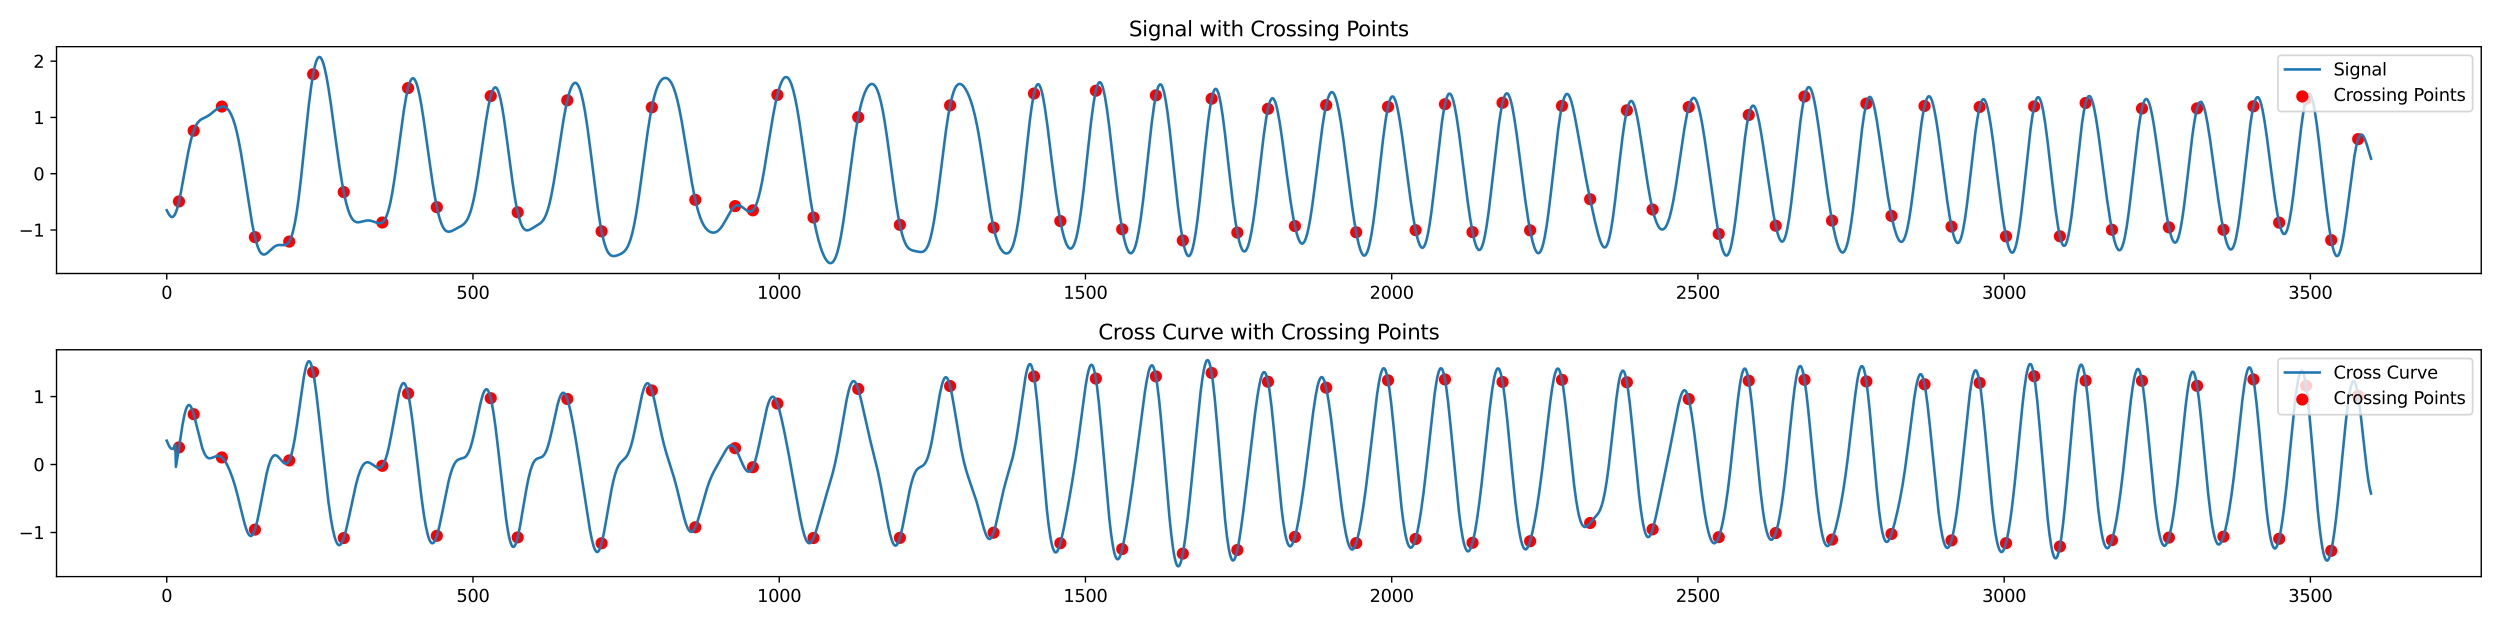 <?xml version="1.0" encoding="utf-8" standalone="no"?>
<!DOCTYPE svg PUBLIC "-//W3C//DTD SVG 1.1//EN"
  "http://www.w3.org/Graphics/SVG/1.1/DTD/svg11.dtd">
<svg xmlns:xlink="http://www.w3.org/1999/xlink" width="1440pt" height="360pt" viewBox="0 0 1440 360" xmlns="http://www.w3.org/2000/svg" version="1.1">
 <defs>
  <style type="text/css">*{stroke-linejoin: round; stroke-linecap: butt}</style>
 </defs>
 <g id="figure_1">
  <g id="patch_1">
   <path d="M 0 360 
L 1440 360 
L 1440 0 
L 0 0 
z
" style="fill: #ffffff"/>
  </g>
  <g id="axes_1">
   <g id="patch_2">
    <path d="M 32.56 157.52 
L 1429.2 157.52 
L 1429.2 26.88 
L 32.56 26.88 
z
" style="fill: #ffffff"/>
   </g>
   <g id="PathCollection_1">
    <defs>
     <path id="m5dab405dc2" d="M 0 3 
C 0.796 3 1.559 2.684 2.121 2.121 
C 2.684 1.559 3 0.796 3 0 
C 3 -0.796 2.684 -1.559 2.121 -2.121 
C 1.559 -2.684 0.796 -3 0 -3 
C -0.796 -3 -1.559 -2.684 -2.121 -2.121 
C -2.684 -1.559 -3 -0.796 -3 0 
C -3 0.796 -2.684 1.559 -2.121 2.121 
C -1.559 2.684 -0.796 3 0 3 
z
" style="stroke: #ff0000"/>
    </defs>
    <g clip-path="url(#p274ff41585)">
     <use xlink:href="#m5dab405dc2" x="103.099" y="116.032" style="fill: #ff0000; stroke: #ff0000"/>
     <use xlink:href="#m5dab405dc2" x="111.566" y="75.288" style="fill: #ff0000; stroke: #ff0000"/>
     <use xlink:href="#m5dab405dc2" x="127.794" y="61.376" style="fill: #ff0000; stroke: #ff0000"/>
     <use xlink:href="#m5dab405dc2" x="146.845" y="136.581" style="fill: #ff0000; stroke: #ff0000"/>
     <use xlink:href="#m5dab405dc2" x="166.601" y="139.156" style="fill: #ff0000; stroke: #ff0000"/>
     <use xlink:href="#m5dab405dc2" x="180.359" y="42.765" style="fill: #ff0000; stroke: #ff0000"/>
     <use xlink:href="#m5dab405dc2" x="197.998" y="110.631" style="fill: #ff0000; stroke: #ff0000"/>
     <use xlink:href="#m5dab405dc2" x="220.224" y="128.16" style="fill: #ff0000; stroke: #ff0000"/>
     <use xlink:href="#m5dab405dc2" x="235.041" y="50.735" style="fill: #ff0000; stroke: #ff0000"/>
     <use xlink:href="#m5dab405dc2" x="251.622" y="119.327" style="fill: #ff0000; stroke: #ff0000"/>
     <use xlink:href="#m5dab405dc2" x="282.667" y="55.333" style="fill: #ff0000; stroke: #ff0000"/>
     <use xlink:href="#m5dab405dc2" x="298.189" y="122.277" style="fill: #ff0000; stroke: #ff0000"/>
     <use xlink:href="#m5dab405dc2" x="326.765" y="57.78" style="fill: #ff0000; stroke: #ff0000"/>
     <use xlink:href="#m5dab405dc2" x="346.521" y="133.242" style="fill: #ff0000; stroke: #ff0000"/>
     <use xlink:href="#m5dab405dc2" x="375.449" y="61.832" style="fill: #ff0000; stroke: #ff0000"/>
     <use xlink:href="#m5dab405dc2" x="400.497" y="115.108" style="fill: #ff0000; stroke: #ff0000"/>
     <use xlink:href="#m5dab405dc2" x="423.428" y="118.711" style="fill: #ff0000; stroke: #ff0000"/>
     <use xlink:href="#m5dab405dc2" x="433.659" y="121.162" style="fill: #ff0000; stroke: #ff0000"/>
     <use xlink:href="#m5dab405dc2" x="447.77" y="54.66" style="fill: #ff0000; stroke: #ff0000"/>
     <use xlink:href="#m5dab405dc2" x="468.584" y="125.292" style="fill: #ff0000; stroke: #ff0000"/>
     <use xlink:href="#m5dab405dc2" x="494.338" y="67.495" style="fill: #ff0000; stroke: #ff0000"/>
     <use xlink:href="#m5dab405dc2" x="518.327" y="129.527" style="fill: #ff0000; stroke: #ff0000"/>
     <use xlink:href="#m5dab405dc2" x="547.255" y="60.699" style="fill: #ff0000; stroke: #ff0000"/>
     <use xlink:href="#m5dab405dc2" x="572.303" y="131.124" style="fill: #ff0000; stroke: #ff0000"/>
     <use xlink:href="#m5dab405dc2" x="595.587" y="53.871" style="fill: #ff0000; stroke: #ff0000"/>
     <use xlink:href="#m5dab405dc2" x="610.757" y="127.343" style="fill: #ff0000; stroke: #ff0000"/>
     <use xlink:href="#m5dab405dc2" x="631.218" y="52.26" style="fill: #ff0000; stroke: #ff0000"/>
     <use xlink:href="#m5dab405dc2" x="646.388" y="132.082" style="fill: #ff0000; stroke: #ff0000"/>
     <use xlink:href="#m5dab405dc2" x="665.791" y="54.903" style="fill: #ff0000; stroke: #ff0000"/>
     <use xlink:href="#m5dab405dc2" x="681.314" y="138.507" style="fill: #ff0000; stroke: #ff0000"/>
     <use xlink:href="#m5dab405dc2" x="697.895" y="56.859" style="fill: #ff0000; stroke: #ff0000"/>
     <use xlink:href="#m5dab405dc2" x="712.712" y="133.966" style="fill: #ff0000; stroke: #ff0000"/>
     <use xlink:href="#m5dab405dc2" x="730.351" y="62.684" style="fill: #ff0000; stroke: #ff0000"/>
     <use xlink:href="#m5dab405dc2" x="745.873" y="130.2" style="fill: #ff0000; stroke: #ff0000"/>
     <use xlink:href="#m5dab405dc2" x="763.865" y="60.554" style="fill: #ff0000; stroke: #ff0000"/>
     <use xlink:href="#m5dab405dc2" x="781.152" y="133.78" style="fill: #ff0000; stroke: #ff0000"/>
     <use xlink:href="#m5dab405dc2" x="799.497" y="61.504" style="fill: #ff0000; stroke: #ff0000"/>
     <use xlink:href="#m5dab405dc2" x="815.372" y="132.571" style="fill: #ff0000; stroke: #ff0000"/>
     <use xlink:href="#m5dab405dc2" x="832.306" y="60.011" style="fill: #ff0000; stroke: #ff0000"/>
     <use xlink:href="#m5dab405dc2" x="848.181" y="133.691" style="fill: #ff0000; stroke: #ff0000"/>
     <use xlink:href="#m5dab405dc2" x="865.467" y="59.194" style="fill: #ff0000; stroke: #ff0000"/>
     <use xlink:href="#m5dab405dc2" x="881.343" y="132.657" style="fill: #ff0000; stroke: #ff0000"/>
     <use xlink:href="#m5dab405dc2" x="899.688" y="60.986" style="fill: #ff0000; stroke: #ff0000"/>
     <use xlink:href="#m5dab405dc2" x="915.916" y="114.751" style="fill: #ff0000; stroke: #ff0000"/>
     <use xlink:href="#m5dab405dc2" x="937.083" y="63.55" style="fill: #ff0000; stroke: #ff0000"/>
     <use xlink:href="#m5dab405dc2" x="951.9" y="120.705" style="fill: #ff0000; stroke: #ff0000"/>
     <use xlink:href="#m5dab405dc2" x="972.714" y="61.631" style="fill: #ff0000; stroke: #ff0000"/>
     <use xlink:href="#m5dab405dc2" x="990" y="134.721" style="fill: #ff0000; stroke: #ff0000"/>
     <use xlink:href="#m5dab405dc2" x="1007.287" y="66.233" style="fill: #ff0000; stroke: #ff0000"/>
     <use xlink:href="#m5dab405dc2" x="1022.809" y="130.016" style="fill: #ff0000; stroke: #ff0000"/>
     <use xlink:href="#m5dab405dc2" x="1039.39" y="55.586" style="fill: #ff0000; stroke: #ff0000"/>
     <use xlink:href="#m5dab405dc2" x="1055.266" y="127.077" style="fill: #ff0000; stroke: #ff0000"/>
     <use xlink:href="#m5dab405dc2" x="1075.022" y="59.667" style="fill: #ff0000; stroke: #ff0000"/>
     <use xlink:href="#m5dab405dc2" x="1089.486" y="124.354" style="fill: #ff0000; stroke: #ff0000"/>
     <use xlink:href="#m5dab405dc2" x="1108.536" y="61.038" style="fill: #ff0000; stroke: #ff0000"/>
     <use xlink:href="#m5dab405dc2" x="1124.059" y="130.505" style="fill: #ff0000; stroke: #ff0000"/>
     <use xlink:href="#m5dab405dc2" x="1140.287" y="61.608" style="fill: #ff0000; stroke: #ff0000"/>
     <use xlink:href="#m5dab405dc2" x="1155.457" y="136.129" style="fill: #ff0000; stroke: #ff0000"/>
     <use xlink:href="#m5dab405dc2" x="1171.685" y="61.274" style="fill: #ff0000; stroke: #ff0000"/>
     <use xlink:href="#m5dab405dc2" x="1186.502" y="136.097" style="fill: #ff0000; stroke: #ff0000"/>
     <use xlink:href="#m5dab405dc2" x="1201.319" y="59.308" style="fill: #ff0000; stroke: #ff0000"/>
     <use xlink:href="#m5dab405dc2" x="1216.488" y="132.353" style="fill: #ff0000; stroke: #ff0000"/>
     <use xlink:href="#m5dab405dc2" x="1233.775" y="62.487" style="fill: #ff0000; stroke: #ff0000"/>
     <use xlink:href="#m5dab405dc2" x="1249.297" y="130.94" style="fill: #ff0000; stroke: #ff0000"/>
     <use xlink:href="#m5dab405dc2" x="1265.525" y="62.429" style="fill: #ff0000; stroke: #ff0000"/>
     <use xlink:href="#m5dab405dc2" x="1280.695" y="132.356" style="fill: #ff0000; stroke: #ff0000"/>
     <use xlink:href="#m5dab405dc2" x="1297.982" y="61.213" style="fill: #ff0000; stroke: #ff0000"/>
     <use xlink:href="#m5dab405dc2" x="1312.799" y="128.227" style="fill: #ff0000; stroke: #ff0000"/>
     <use xlink:href="#m5dab405dc2" x="1328.321" y="56.93" style="fill: #ff0000; stroke: #ff0000"/>
     <use xlink:href="#m5dab405dc2" x="1342.785" y="138.296" style="fill: #ff0000; stroke: #ff0000"/>
     <use xlink:href="#m5dab405dc2" x="1358.308" y="80.133" style="fill: #ff0000; stroke: #ff0000"/>
    </g>
   </g>
   <g id="matplotlib.axis_1">
    <g id="xtick_1">
     <g id="line2d_1">
      <defs>
       <path id="m80e25b6bf7" d="M 0 0 
L 0 3.5 
" style="stroke: #000000; stroke-width: 0.8"/>
      </defs>
      <g>
       <use xlink:href="#m80e25b6bf7" x="96.044" y="157.52" style="stroke: #000000; stroke-width: 0.8"/>
      </g>
     </g>
     <g id="text_1">
      <!-- 0 -->
      <g transform="translate(92.862 172.118) scale(0.1 -0.1)">
       <defs>
        <path id="DejaVuSans-30" d="M 2034 4250 
Q 1547 4250 1301 3770 
Q 1056 3291 1056 2328 
Q 1056 1369 1301 889 
Q 1547 409 2034 409 
Q 2525 409 2770 889 
Q 3016 1369 3016 2328 
Q 3016 3291 2770 3770 
Q 2525 4250 2034 4250 
z
M 2034 4750 
Q 2819 4750 3233 4129 
Q 3647 3509 3647 2328 
Q 3647 1150 3233 529 
Q 2819 -91 2034 -91 
Q 1250 -91 836 529 
Q 422 1150 422 2328 
Q 422 3509 836 4129 
Q 1250 4750 2034 4750 
z
" transform="scale(0.016)"/>
       </defs>
       <use xlink:href="#DejaVuSans-30"/>
      </g>
     </g>
    </g>
    <g id="xtick_2">
     <g id="line2d_2">
      <g>
       <use xlink:href="#m80e25b6bf7" x="272.436" y="157.52" style="stroke: #000000; stroke-width: 0.8"/>
      </g>
     </g>
     <g id="text_2">
      <!-- 500 -->
      <g transform="translate(262.892 172.118) scale(0.1 -0.1)">
       <defs>
        <path id="DejaVuSans-35" d="M 691 4666 
L 3169 4666 
L 3169 4134 
L 1269 4134 
L 1269 2991 
Q 1406 3038 1543 3061 
Q 1681 3084 1819 3084 
Q 2600 3084 3056 2656 
Q 3513 2228 3513 1497 
Q 3513 744 3044 326 
Q 2575 -91 1722 -91 
Q 1428 -91 1123 -41 
Q 819 9 494 109 
L 494 744 
Q 775 591 1075 516 
Q 1375 441 1709 441 
Q 2250 441 2565 725 
Q 2881 1009 2881 1497 
Q 2881 1984 2565 2268 
Q 2250 2553 1709 2553 
Q 1456 2553 1204 2497 
Q 953 2441 691 2322 
L 691 4666 
z
" transform="scale(0.016)"/>
       </defs>
       <use xlink:href="#DejaVuSans-35"/>
       <use xlink:href="#DejaVuSans-30" x="63.623"/>
       <use xlink:href="#DejaVuSans-30" x="127.246"/>
      </g>
     </g>
    </g>
    <g id="xtick_3">
     <g id="line2d_3">
      <g>
       <use xlink:href="#m80e25b6bf7" x="448.829" y="157.52" style="stroke: #000000; stroke-width: 0.8"/>
      </g>
     </g>
     <g id="text_3">
      <!-- 1000 -->
      <g transform="translate(436.104 172.118) scale(0.1 -0.1)">
       <defs>
        <path id="DejaVuSans-31" d="M 794 531 
L 1825 531 
L 1825 4091 
L 703 3866 
L 703 4441 
L 1819 4666 
L 2450 4666 
L 2450 531 
L 3481 531 
L 3481 0 
L 794 0 
L 794 531 
z
" transform="scale(0.016)"/>
       </defs>
       <use xlink:href="#DejaVuSans-31"/>
       <use xlink:href="#DejaVuSans-30" x="63.623"/>
       <use xlink:href="#DejaVuSans-30" x="127.246"/>
       <use xlink:href="#DejaVuSans-30" x="190.869"/>
      </g>
     </g>
    </g>
    <g id="xtick_4">
     <g id="line2d_4">
      <g>
       <use xlink:href="#m80e25b6bf7" x="625.221" y="157.52" style="stroke: #000000; stroke-width: 0.8"/>
      </g>
     </g>
     <g id="text_4">
      <!-- 1500 -->
      <g transform="translate(612.496 172.118) scale(0.1 -0.1)">
       <use xlink:href="#DejaVuSans-31"/>
       <use xlink:href="#DejaVuSans-35" x="63.623"/>
       <use xlink:href="#DejaVuSans-30" x="127.246"/>
       <use xlink:href="#DejaVuSans-30" x="190.869"/>
      </g>
     </g>
    </g>
    <g id="xtick_5">
     <g id="line2d_5">
      <g>
       <use xlink:href="#m80e25b6bf7" x="801.613" y="157.52" style="stroke: #000000; stroke-width: 0.8"/>
      </g>
     </g>
     <g id="text_5">
      <!-- 2000 -->
      <g transform="translate(788.888 172.118) scale(0.1 -0.1)">
       <defs>
        <path id="DejaVuSans-32" d="M 1228 531 
L 3431 531 
L 3431 0 
L 469 0 
L 469 531 
Q 828 903 1448 1529 
Q 2069 2156 2228 2338 
Q 2531 2678 2651 2914 
Q 2772 3150 2772 3378 
Q 2772 3750 2511 3984 
Q 2250 4219 1831 4219 
Q 1534 4219 1204 4116 
Q 875 4013 500 3803 
L 500 4441 
Q 881 4594 1212 4672 
Q 1544 4750 1819 4750 
Q 2544 4750 2975 4387 
Q 3406 4025 3406 3419 
Q 3406 3131 3298 2873 
Q 3191 2616 2906 2266 
Q 2828 2175 2409 1742 
Q 1991 1309 1228 531 
z
" transform="scale(0.016)"/>
       </defs>
       <use xlink:href="#DejaVuSans-32"/>
       <use xlink:href="#DejaVuSans-30" x="63.623"/>
       <use xlink:href="#DejaVuSans-30" x="127.246"/>
       <use xlink:href="#DejaVuSans-30" x="190.869"/>
      </g>
     </g>
    </g>
    <g id="xtick_6">
     <g id="line2d_6">
      <g>
       <use xlink:href="#m80e25b6bf7" x="978.006" y="157.52" style="stroke: #000000; stroke-width: 0.8"/>
      </g>
     </g>
     <g id="text_6">
      <!-- 2500 -->
      <g transform="translate(965.281 172.118) scale(0.1 -0.1)">
       <use xlink:href="#DejaVuSans-32"/>
       <use xlink:href="#DejaVuSans-35" x="63.623"/>
       <use xlink:href="#DejaVuSans-30" x="127.246"/>
       <use xlink:href="#DejaVuSans-30" x="190.869"/>
      </g>
     </g>
    </g>
    <g id="xtick_7">
     <g id="line2d_7">
      <g>
       <use xlink:href="#m80e25b6bf7" x="1154.398" y="157.52" style="stroke: #000000; stroke-width: 0.8"/>
      </g>
     </g>
     <g id="text_7">
      <!-- 3000 -->
      <g transform="translate(1141.673 172.118) scale(0.1 -0.1)">
       <defs>
        <path id="DejaVuSans-33" d="M 2597 2516 
Q 3050 2419 3304 2112 
Q 3559 1806 3559 1356 
Q 3559 666 3084 287 
Q 2609 -91 1734 -91 
Q 1441 -91 1130 -33 
Q 819 25 488 141 
L 488 750 
Q 750 597 1062 519 
Q 1375 441 1716 441 
Q 2309 441 2620 675 
Q 2931 909 2931 1356 
Q 2931 1769 2642 2001 
Q 2353 2234 1838 2234 
L 1294 2234 
L 1294 2753 
L 1863 2753 
Q 2328 2753 2575 2939 
Q 2822 3125 2822 3475 
Q 2822 3834 2567 4026 
Q 2313 4219 1838 4219 
Q 1578 4219 1281 4162 
Q 984 4106 628 3988 
L 628 4550 
Q 988 4650 1302 4700 
Q 1616 4750 1894 4750 
Q 2613 4750 3031 4423 
Q 3450 4097 3450 3541 
Q 3450 3153 3228 2886 
Q 3006 2619 2597 2516 
z
" transform="scale(0.016)"/>
       </defs>
       <use xlink:href="#DejaVuSans-33"/>
       <use xlink:href="#DejaVuSans-30" x="63.623"/>
       <use xlink:href="#DejaVuSans-30" x="127.246"/>
       <use xlink:href="#DejaVuSans-30" x="190.869"/>
      </g>
     </g>
    </g>
    <g id="xtick_8">
     <g id="line2d_8">
      <g>
       <use xlink:href="#m80e25b6bf7" x="1330.791" y="157.52" style="stroke: #000000; stroke-width: 0.8"/>
      </g>
     </g>
     <g id="text_8">
      <!-- 3500 -->
      <g transform="translate(1318.066 172.118) scale(0.1 -0.1)">
       <use xlink:href="#DejaVuSans-33"/>
       <use xlink:href="#DejaVuSans-35" x="63.623"/>
       <use xlink:href="#DejaVuSans-30" x="127.246"/>
       <use xlink:href="#DejaVuSans-30" x="190.869"/>
      </g>
     </g>
    </g>
   </g>
   <g id="matplotlib.axis_2">
    <g id="ytick_1">
     <g id="line2d_9">
      <defs>
       <path id="me2187e6ecd" d="M 0 0 
L -3.5 0 
" style="stroke: #000000; stroke-width: 0.8"/>
      </defs>
      <g>
       <use xlink:href="#me2187e6ecd" x="32.56" y="132.477" style="stroke: #000000; stroke-width: 0.8"/>
      </g>
     </g>
     <g id="text_9">
      <!-- −1 -->
      <g transform="translate(10.818 136.276) scale(0.1 -0.1)">
       <defs>
        <path id="DejaVuSans-2212" d="M 678 2272 
L 4684 2272 
L 4684 1741 
L 678 1741 
L 678 2272 
z
" transform="scale(0.016)"/>
       </defs>
       <use xlink:href="#DejaVuSans-2212"/>
       <use xlink:href="#DejaVuSans-31" x="83.789"/>
      </g>
     </g>
    </g>
    <g id="ytick_2">
     <g id="line2d_10">
      <g>
       <use xlink:href="#me2187e6ecd" x="32.56" y="100.066" style="stroke: #000000; stroke-width: 0.8"/>
      </g>
     </g>
     <g id="text_10">
      <!-- 0 -->
      <g transform="translate(19.198 103.865) scale(0.1 -0.1)">
       <use xlink:href="#DejaVuSans-30"/>
      </g>
     </g>
    </g>
    <g id="ytick_3">
     <g id="line2d_11">
      <g>
       <use xlink:href="#me2187e6ecd" x="32.56" y="67.655" style="stroke: #000000; stroke-width: 0.8"/>
      </g>
     </g>
     <g id="text_11">
      <!-- 1 -->
      <g transform="translate(19.198 71.454) scale(0.1 -0.1)">
       <use xlink:href="#DejaVuSans-31"/>
      </g>
     </g>
    </g>
    <g id="ytick_4">
     <g id="line2d_12">
      <g>
       <use xlink:href="#me2187e6ecd" x="32.56" y="35.244" style="stroke: #000000; stroke-width: 0.8"/>
      </g>
     </g>
     <g id="text_12">
      <!-- 2 -->
      <g transform="translate(19.198 39.043) scale(0.1 -0.1)">
       <use xlink:href="#DejaVuSans-32"/>
      </g>
     </g>
    </g>
   </g>
   <g id="line2d_13">
    <path d="M 96.044 121.104 
L 97.102 123.155 
L 97.808 124.188 
L 98.513 124.836 
L 98.866 124.988 
L 99.219 125.014 
L 99.571 124.906 
L 99.924 124.658 
L 100.63 123.73 
L 101.335 122.216 
L 102.041 120.132 
L 103.099 116.032 
L 104.158 110.975 
L 105.922 101.287 
L 108.391 87.779 
L 109.802 81.342 
L 110.861 77.432 
L 111.919 74.354 
L 112.977 72.061 
L 114.036 70.446 
L 115.094 69.355 
L 116.152 68.62 
L 117.916 67.747 
L 119.68 66.827 
L 121.091 65.875 
L 123.208 64.145 
L 125.325 62.468 
L 126.383 61.837 
L 127.441 61.443 
L 128.5 61.351 
L 129.205 61.486 
L 129.911 61.796 
L 130.617 62.298 
L 131.322 63.007 
L 132.028 63.943 
L 133.086 65.816 
L 134.144 68.316 
L 135.203 71.517 
L 136.261 75.477 
L 137.319 80.218 
L 138.731 87.7 
L 140.495 98.554 
L 145.081 127.912 
L 146.492 135.047 
L 147.55 139.322 
L 148.609 142.586 
L 149.314 144.196 
L 150.02 145.37 
L 150.725 146.137 
L 151.431 146.536 
L 152.136 146.615 
L 152.842 146.428 
L 153.548 146.032 
L 154.606 145.169 
L 157.781 142.273 
L 158.839 141.629 
L 159.898 141.246 
L 160.956 141.106 
L 162.72 141.186 
L 163.778 141.185 
L 164.484 141.043 
L 165.189 140.707 
L 165.895 140.103 
L 166.601 139.156 
L 167.306 137.792 
L 168.012 135.943 
L 168.717 133.551 
L 169.776 128.849 
L 170.834 122.749 
L 171.892 115.283 
L 173.304 103.49 
L 175.42 83.389 
L 177.89 60.362 
L 179.301 49.376 
L 180.359 42.765 
L 181.418 37.769 
L 182.123 35.39 
L 182.829 33.784 
L 183.534 32.95 
L 183.887 32.818 
L 184.24 32.873 
L 184.593 33.111 
L 184.945 33.529 
L 185.651 34.886 
L 186.357 36.906 
L 187.062 39.543 
L 188.12 44.543 
L 189.179 50.615 
L 190.59 59.986 
L 193.412 80.837 
L 195.529 95.962 
L 196.94 104.849 
L 198.351 112.37 
L 199.41 116.999 
L 200.468 120.731 
L 201.526 123.589 
L 202.585 125.64 
L 203.29 126.605 
L 203.996 127.29 
L 204.701 127.732 
L 205.407 127.973 
L 206.465 128.042 
L 207.876 127.792 
L 211.052 127.029 
L 212.463 126.987 
L 213.874 127.22 
L 215.638 127.815 
L 217.754 128.549 
L 218.813 128.652 
L 219.518 128.518 
L 220.224 128.16 
L 220.929 127.524 
L 221.635 126.556 
L 222.341 125.204 
L 223.046 123.424 
L 223.752 121.18 
L 224.81 116.901 
L 225.868 111.522 
L 227.28 102.792 
L 229.044 90.041 
L 232.571 63.958 
L 233.983 55.59 
L 235.041 50.735 
L 235.746 48.285 
L 236.452 46.512 
L 237.158 45.442 
L 237.51 45.175 
L 237.863 45.087 
L 238.216 45.177 
L 238.569 45.445 
L 239.274 46.503 
L 239.98 48.237 
L 240.685 50.61 
L 241.744 55.264 
L 242.802 61.052 
L 244.213 70.123 
L 246.683 87.928 
L 249.152 105.275 
L 250.563 113.847 
L 251.975 120.952 
L 253.033 125.189 
L 254.091 128.466 
L 255.15 130.824 
L 255.855 131.929 
L 256.561 132.7 
L 257.266 133.181 
L 257.972 133.415 
L 258.677 133.448 
L 259.736 133.22 
L 261.147 132.604 
L 265.733 130.119 
L 266.792 129.371 
L 267.85 128.345 
L 268.908 126.876 
L 269.614 125.564 
L 270.672 122.978 
L 271.73 119.533 
L 272.789 115.15 
L 273.847 109.828 
L 275.258 101.425 
L 277.375 86.957 
L 279.845 69.974 
L 281.256 61.698 
L 282.314 56.713 
L 283.02 54.109 
L 283.725 52.151 
L 284.431 50.886 
L 284.784 50.525 
L 285.136 50.349 
L 285.489 50.362 
L 285.842 50.563 
L 286.195 50.953 
L 286.9 52.3 
L 287.606 54.385 
L 288.311 57.174 
L 289.37 62.564 
L 290.428 69.181 
L 292.192 82.056 
L 295.367 106.061 
L 296.778 115.071 
L 297.837 120.661 
L 298.895 125.129 
L 299.953 128.465 
L 300.659 130.09 
L 301.364 131.275 
L 302.07 132.066 
L 302.776 132.517 
L 303.481 132.686 
L 304.187 132.631 
L 305.245 132.256 
L 307.009 131.259 
L 311.242 128.598 
L 312.301 127.557 
L 313.006 126.621 
L 313.712 125.428 
L 314.417 123.926 
L 315.476 121.003 
L 316.534 117.192 
L 317.593 112.468 
L 319.004 104.853 
L 320.768 93.751 
L 324.648 68.559 
L 326.059 61.003 
L 327.118 56.321 
L 328.176 52.595 
L 328.882 50.674 
L 329.587 49.219 
L 330.293 48.243 
L 330.998 47.755 
L 331.351 47.698 
L 331.704 47.767 
L 332.057 47.964 
L 332.762 48.744 
L 333.468 50.049 
L 334.173 51.885 
L 334.879 54.254 
L 335.937 58.799 
L 336.996 64.489 
L 338.407 73.67 
L 340.171 87.077 
L 344.404 120.418 
L 345.815 129.425 
L 346.874 134.967 
L 347.932 139.39 
L 348.99 142.712 
L 349.696 144.357 
L 350.402 145.594 
L 351.107 146.471 
L 351.813 147.043 
L 352.518 147.365 
L 353.224 147.492 
L 354.282 147.423 
L 355.693 147.04 
L 357.457 146.296 
L 358.516 145.675 
L 359.574 144.811 
L 360.632 143.559 
L 361.338 142.426 
L 362.043 140.995 
L 363.102 138.186 
L 364.16 134.471 
L 365.218 129.781 
L 366.277 124.119 
L 367.688 115.211 
L 369.452 102.498 
L 372.98 76.454 
L 374.391 67.542 
L 375.802 60.131 
L 376.86 55.644 
L 377.919 52.058 
L 378.977 49.307 
L 380.035 47.301 
L 380.741 46.331 
L 381.447 45.625 
L 382.152 45.163 
L 382.858 44.931 
L 383.563 44.924 
L 384.269 45.141 
L 384.974 45.591 
L 385.68 46.286 
L 386.386 47.246 
L 387.091 48.491 
L 388.15 50.939 
L 389.208 54.14 
L 390.266 58.124 
L 391.325 62.88 
L 392.736 70.29 
L 394.852 82.988 
L 398.38 104.431 
L 399.791 111.82 
L 401.203 118.101 
L 402.261 122.021 
L 403.319 125.266 
L 404.378 127.875 
L 405.436 129.913 
L 406.494 131.457 
L 407.553 132.583 
L 408.611 133.355 
L 409.669 133.818 
L 410.728 133.989 
L 411.786 133.865 
L 412.844 133.43 
L 413.903 132.663 
L 414.961 131.556 
L 416.02 130.124 
L 417.431 127.798 
L 421.311 120.964 
L 422.37 119.623 
L 423.428 118.711 
L 424.134 118.363 
L 424.839 118.219 
L 425.545 118.269 
L 426.25 118.49 
L 427.309 119.082 
L 429.073 120.438 
L 430.484 121.442 
L 431.542 121.877 
L 432.248 121.916 
L 432.953 121.693 
L 433.659 121.162 
L 434.364 120.281 
L 435.07 119.015 
L 435.775 117.341 
L 436.834 114.04 
L 437.892 109.806 
L 438.951 104.719 
L 440.362 96.857 
L 442.831 81.5 
L 445.301 66.61 
L 446.712 59.305 
L 448.123 53.288 
L 449.181 49.733 
L 450.24 47.051 
L 450.945 45.762 
L 451.651 44.881 
L 452.356 44.415 
L 453.062 44.374 
L 453.767 44.765 
L 454.473 45.597 
L 455.179 46.879 
L 455.884 48.616 
L 456.943 52.078 
L 458.001 56.546 
L 459.059 61.961 
L 460.47 70.463 
L 462.234 82.579 
L 466.821 114.901 
L 468.584 125.292 
L 469.996 132.318 
L 471.407 138.177 
L 472.818 142.922 
L 473.876 145.796 
L 474.935 148.11 
L 475.993 149.867 
L 476.699 150.717 
L 477.404 151.291 
L 478.11 151.565 
L 478.815 151.512 
L 479.521 151.098 
L 480.226 150.288 
L 480.932 149.049 
L 481.637 147.351 
L 482.343 145.171 
L 483.401 140.974 
L 484.46 135.68 
L 485.871 127.074 
L 487.635 114.434 
L 492.221 80.057 
L 493.632 71.318 
L 495.043 64.055 
L 496.102 59.608 
L 497.16 55.981 
L 498.218 53.114 
L 499.277 50.944 
L 499.982 49.864 
L 500.688 49.069 
L 501.393 48.562 
L 502.099 48.354 
L 502.805 48.464 
L 503.51 48.914 
L 504.216 49.731 
L 504.921 50.946 
L 505.627 52.583 
L 506.332 54.664 
L 507.391 58.649 
L 508.449 63.669 
L 509.507 69.662 
L 510.919 78.935 
L 513.035 94.552 
L 515.858 115.165 
L 517.269 123.966 
L 518.327 129.527 
L 519.385 134.09 
L 520.444 137.645 
L 521.502 140.254 
L 522.208 141.53 
L 522.913 142.492 
L 523.619 143.194 
L 524.677 143.882 
L 525.736 144.291 
L 527.852 144.794 
L 529.969 145.147 
L 531.027 145.112 
L 531.733 144.908 
L 532.439 144.491 
L 533.144 143.798 
L 533.85 142.765 
L 534.555 141.33 
L 535.261 139.442 
L 535.966 137.06 
L 537.025 132.506 
L 538.083 126.773 
L 539.494 117.463 
L 541.258 103.869 
L 544.786 75.847 
L 546.197 66.493 
L 547.255 60.699 
L 548.314 56.064 
L 549.372 52.597 
L 550.078 50.904 
L 550.783 49.672 
L 551.489 48.861 
L 552.194 48.431 
L 552.9 48.34 
L 553.606 48.547 
L 554.311 49.018 
L 555.017 49.725 
L 556.075 51.182 
L 557.133 53.087 
L 558.192 55.448 
L 559.25 58.306 
L 560.309 61.728 
L 561.367 65.786 
L 562.778 72.286 
L 564.189 80.063 
L 565.953 91.33 
L 570.539 121.978 
L 571.95 129.485 
L 573.009 134.104 
L 574.067 137.841 
L 575.125 140.752 
L 576.184 142.933 
L 577.242 144.486 
L 577.948 145.213 
L 578.653 145.707 
L 579.359 145.97 
L 580.064 145.987 
L 580.77 145.731 
L 581.476 145.162 
L 582.181 144.231 
L 582.887 142.881 
L 583.592 141.054 
L 584.298 138.693 
L 585.356 134.057 
L 586.415 128.032 
L 587.473 120.641 
L 588.884 108.951 
L 591.354 85.786 
L 593.118 70.005 
L 594.176 61.984 
L 595.234 55.585 
L 595.94 52.383 
L 596.645 50.111 
L 597.351 48.808 
L 597.704 48.526 
L 598.056 48.488 
L 598.409 48.694 
L 598.762 49.139 
L 599.468 50.725 
L 600.173 53.189 
L 600.879 56.452 
L 601.937 62.638 
L 603.348 72.714 
L 605.818 92.718 
L 607.934 109.35 
L 609.346 119.089 
L 610.757 127.343 
L 611.815 132.454 
L 612.873 136.602 
L 613.932 139.769 
L 614.637 141.323 
L 615.343 142.42 
L 616.049 143.045 
L 616.401 143.173 
L 616.754 143.175 
L 617.107 143.047 
L 617.812 142.387 
L 618.518 141.163 
L 619.224 139.345 
L 619.929 136.91 
L 620.635 133.839 
L 621.693 128.037 
L 622.751 120.857 
L 624.163 109.438 
L 626.279 89.902 
L 628.396 70.701 
L 629.807 60.039 
L 630.865 53.892 
L 631.571 50.853 
L 632.277 48.738 
L 632.982 47.586 
L 633.335 47.377 
L 633.688 47.414 
L 634.041 47.694 
L 634.393 48.215 
L 635.099 49.961 
L 635.804 52.602 
L 636.51 56.072 
L 637.568 62.635 
L 638.98 73.37 
L 641.096 91.77 
L 643.566 112.931 
L 644.977 123.399 
L 646.388 132.082 
L 647.446 137.272 
L 648.505 141.269 
L 649.21 143.256 
L 649.916 144.693 
L 650.621 145.573 
L 650.974 145.801 
L 651.327 145.885 
L 651.68 145.825 
L 652.033 145.618 
L 652.738 144.757 
L 653.444 143.287 
L 654.149 141.195 
L 654.855 138.474 
L 655.913 133.212 
L 656.972 126.583 
L 658.383 115.852 
L 660.147 100.236 
L 663.322 71.412 
L 664.733 60.939 
L 665.791 54.903 
L 666.497 51.924 
L 667.202 49.863 
L 667.555 49.192 
L 667.908 48.766 
L 668.261 48.588 
L 668.613 48.658 
L 668.966 48.977 
L 669.319 49.543 
L 670.025 51.401 
L 670.73 54.194 
L 671.436 57.859 
L 672.494 64.814 
L 673.905 76.258 
L 676.022 96.037 
L 678.491 118.797 
L 679.903 129.814 
L 680.961 136.58 
L 682.019 141.831 
L 682.725 144.417 
L 683.43 146.231 
L 684.136 147.25 
L 684.489 147.455 
L 684.842 147.456 
L 685.194 147.25 
L 685.547 146.837 
L 686.253 145.391 
L 686.958 143.121 
L 687.664 140.042 
L 688.722 133.978 
L 689.781 126.333 
L 691.192 114.151 
L 694.014 86.628 
L 695.778 70.742 
L 696.836 62.906 
L 697.895 56.859 
L 698.6 53.977 
L 699.306 52.088 
L 699.659 51.529 
L 700.011 51.229 
L 700.364 51.19 
L 700.717 51.41 
L 701.07 51.886 
L 701.775 53.59 
L 702.481 56.248 
L 703.186 59.786 
L 704.245 66.531 
L 705.656 77.583 
L 708.125 99.581 
L 710.242 117.591 
L 711.653 127.729 
L 712.712 133.966 
L 713.77 138.869 
L 714.476 141.349 
L 715.181 143.177 
L 715.887 144.339 
L 716.239 144.667 
L 716.592 144.825 
L 716.945 144.814 
L 717.298 144.631 
L 717.651 144.279 
L 718.356 143.062 
L 719.062 141.169 
L 719.767 138.611 
L 720.826 133.571 
L 721.884 127.192 
L 723.295 116.917 
L 725.059 102.153 
L 727.881 78.262 
L 729.292 68.392 
L 730.351 62.684 
L 731.056 59.857 
L 731.762 57.885 
L 732.468 56.806 
L 732.82 56.606 
L 733.173 56.632 
L 733.526 56.882 
L 733.879 57.353 
L 734.584 58.934 
L 735.29 61.321 
L 735.995 64.439 
L 737.054 70.291 
L 738.465 79.741 
L 741.287 101.052 
L 743.404 116.172 
L 744.815 124.787 
L 745.873 130.2 
L 746.932 134.57 
L 747.637 136.846 
L 748.343 138.575 
L 749.048 139.726 
L 749.754 140.273 
L 750.107 140.311 
L 750.46 140.19 
L 750.812 139.907 
L 751.518 138.849 
L 752.223 137.13 
L 752.929 134.753 
L 753.635 131.735 
L 754.693 126.08 
L 755.751 119.23 
L 757.162 108.677 
L 761.749 72.594 
L 762.807 65.962 
L 763.865 60.554 
L 764.924 56.54 
L 765.629 54.693 
L 766.335 53.532 
L 766.688 53.212 
L 767.04 53.066 
L 767.393 53.094 
L 767.746 53.296 
L 768.099 53.669 
L 768.804 54.926 
L 769.51 56.844 
L 770.216 59.396 
L 771.274 64.329 
L 772.332 70.438 
L 773.743 80.044 
L 775.86 96.321 
L 778.682 118.052 
L 780.093 127.594 
L 781.505 135.625 
L 782.563 140.433 
L 783.621 144.047 
L 784.327 145.732 
L 785.032 146.799 
L 785.385 147.091 
L 785.738 147.216 
L 786.091 147.172 
L 786.444 146.957 
L 786.796 146.566 
L 787.502 145.254 
L 788.208 143.227 
L 788.913 140.487 
L 789.971 135.079 
L 791.03 128.232 
L 792.441 117.248 
L 794.558 98.436 
L 796.674 79.873 
L 798.086 69.4 
L 799.144 63.197 
L 799.849 60.012 
L 800.555 57.657 
L 801.261 56.171 
L 801.613 55.76 
L 801.966 55.571 
L 802.319 55.603 
L 802.672 55.853 
L 803.025 56.317 
L 803.73 57.869 
L 804.436 60.208 
L 805.141 63.264 
L 806.2 69.014 
L 807.611 78.355 
L 809.727 94.331 
L 812.55 115.533 
L 813.961 124.803 
L 815.372 132.571 
L 816.43 137.153 
L 817.136 139.516 
L 817.841 141.265 
L 818.547 142.351 
L 818.9 142.631 
L 819.253 142.731 
L 819.605 142.644 
L 819.958 142.369 
L 820.311 141.902 
L 821.017 140.385 
L 821.722 138.089 
L 822.428 135.027 
L 823.486 129.074 
L 824.544 121.668 
L 825.956 110.06 
L 830.542 70.467 
L 831.6 63.648 
L 832.658 58.494 
L 833.364 56.094 
L 834.07 54.572 
L 834.422 54.145 
L 834.775 53.942 
L 835.128 53.962 
L 835.481 54.202 
L 835.833 54.659 
L 836.539 56.204 
L 837.245 58.547 
L 837.95 61.624 
L 839.009 67.446 
L 840.42 76.987 
L 842.536 93.53 
L 845.359 115.807 
L 846.77 125.57 
L 848.181 133.691 
L 849.239 138.421 
L 849.945 140.829 
L 850.65 142.587 
L 851.356 143.654 
L 851.709 143.917 
L 852.062 143.996 
L 852.414 143.886 
L 852.767 143.587 
L 853.12 143.095 
L 853.826 141.532 
L 854.531 139.198 
L 855.237 136.112 
L 856.295 130.151 
L 857.353 122.767 
L 858.765 111.216 
L 863.351 71.574 
L 864.409 64.592 
L 865.467 59.194 
L 866.173 56.586 
L 866.879 54.819 
L 867.231 54.259 
L 867.584 53.915 
L 867.937 53.787 
L 868.29 53.875 
L 868.642 54.174 
L 868.995 54.683 
L 869.701 56.307 
L 870.406 58.699 
L 871.112 61.798 
L 872.17 67.605 
L 873.581 77.048 
L 875.698 93.292 
L 878.52 114.988 
L 880.284 126.709 
L 881.696 134.43 
L 882.754 139.064 
L 883.812 142.581 
L 884.518 144.25 
L 885.223 145.338 
L 885.576 145.654 
L 885.929 145.812 
L 886.282 145.808 
L 886.635 145.639 
L 886.987 145.301 
L 887.693 144.107 
L 888.398 142.209 
L 889.104 139.602 
L 889.81 136.294 
L 890.868 130.083 
L 891.926 122.531 
L 893.337 110.858 
L 897.571 74.062 
L 898.629 66.776 
L 899.688 60.986 
L 900.393 58.067 
L 901.099 55.943 
L 901.804 54.631 
L 902.157 54.277 
L 902.51 54.121 
L 902.863 54.161 
L 903.215 54.389 
L 903.568 54.801 
L 904.274 56.146 
L 904.979 58.128 
L 906.038 62.127 
L 907.096 67.091 
L 908.86 76.69 
L 913.446 102.422 
L 915.916 114.751 
L 918.738 127.665 
L 920.502 134.728 
L 921.56 138.213 
L 922.266 140.07 
L 922.971 141.458 
L 923.677 142.296 
L 924.03 142.484 
L 924.382 142.506 
L 924.735 142.356 
L 925.088 142.024 
L 925.794 140.8 
L 926.499 138.803 
L 927.205 136.026 
L 927.91 132.49 
L 928.969 125.871 
L 930.38 115.035 
L 932.849 93.328 
L 934.613 78.605 
L 935.672 71.139 
L 936.73 65.162 
L 937.436 62.14 
L 938.141 59.949 
L 938.847 58.619 
L 939.199 58.28 
L 939.552 58.157 
L 939.905 58.248 
L 940.258 58.549 
L 940.611 59.054 
L 941.316 60.655 
L 942.022 62.988 
L 943.08 67.693 
L 944.138 73.563 
L 945.902 84.972 
L 949.077 106.051 
L 950.489 114.064 
L 951.9 120.705 
L 952.958 124.699 
L 954.016 127.833 
L 955.075 130.12 
L 955.78 131.182 
L 956.486 131.876 
L 957.191 132.202 
L 957.897 132.155 
L 958.603 131.729 
L 959.308 130.912 
L 960.014 129.691 
L 960.719 128.053 
L 961.778 124.79 
L 962.836 120.548 
L 963.894 115.354 
L 965.306 107.114 
L 967.069 95.318 
L 970.245 73.891 
L 971.656 66.144 
L 972.714 61.631 
L 973.42 59.349 
L 974.125 57.695 
L 974.831 56.697 
L 975.184 56.447 
L 975.536 56.366 
L 975.889 56.451 
L 976.242 56.703 
L 976.947 57.698 
L 977.653 59.331 
L 978.359 61.568 
L 979.417 65.968 
L 980.475 71.465 
L 981.886 80.142 
L 984.003 94.939 
L 987.531 120.022 
L 989.295 130.921 
L 990.706 138.123 
L 991.764 142.357 
L 992.47 144.517 
L 993.176 146.079 
L 993.881 146.988 
L 994.234 147.181 
L 994.587 147.192 
L 994.939 147.016 
L 995.292 146.649 
L 995.998 145.329 
L 996.703 143.215 
L 997.409 140.313 
L 998.467 134.54 
L 999.526 127.24 
L 1000.937 115.677 
L 1005.17 78.834 
L 1006.229 71.715 
L 1007.287 66.233 
L 1007.993 63.606 
L 1008.698 61.845 
L 1009.051 61.294 
L 1009.404 60.963 
L 1009.756 60.85 
L 1010.109 60.95 
L 1010.462 61.26 
L 1010.815 61.774 
L 1011.52 63.383 
L 1012.226 65.712 
L 1013.284 70.377 
L 1014.343 76.182 
L 1015.754 85.151 
L 1021.398 122.756 
L 1022.809 130.016 
L 1023.868 134.307 
L 1024.573 136.498 
L 1025.279 138.076 
L 1025.985 138.976 
L 1026.337 139.153 
L 1026.69 139.139 
L 1027.043 138.928 
L 1027.396 138.516 
L 1028.101 137.073 
L 1028.807 134.794 
L 1029.512 131.687 
L 1030.571 125.552 
L 1031.629 117.858 
L 1033.04 105.794 
L 1036.921 70.909 
L 1037.979 63.281 
L 1039.038 57.216 
L 1039.743 54.164 
L 1040.449 51.958 
L 1041.154 50.624 
L 1041.507 50.286 
L 1041.86 50.165 
L 1042.213 50.259 
L 1042.565 50.565 
L 1042.918 51.078 
L 1043.624 52.702 
L 1044.329 55.077 
L 1045.035 58.135 
L 1046.093 63.825 
L 1047.504 72.998 
L 1049.621 88.617 
L 1052.796 111.863 
L 1054.56 123.081 
L 1055.971 130.756 
L 1057.382 137.072 
L 1058.441 140.788 
L 1059.146 142.719 
L 1059.852 144.166 
L 1060.557 145.087 
L 1060.91 145.336 
L 1061.263 145.437 
L 1061.616 145.385 
L 1061.969 145.174 
L 1062.321 144.798 
L 1063.027 143.537 
L 1063.733 141.571 
L 1064.438 138.885 
L 1065.144 135.477 
L 1066.202 129.06 
L 1067.26 121.231 
L 1068.672 109.111 
L 1072.552 74.302 
L 1073.61 66.853 
L 1074.669 61.135 
L 1075.374 58.43 
L 1076.08 56.671 
L 1076.433 56.155 
L 1076.786 55.881 
L 1077.138 55.847 
L 1077.491 56.051 
L 1077.844 56.486 
L 1078.549 58.024 
L 1079.255 60.389 
L 1079.961 63.492 
L 1081.019 69.295 
L 1082.43 78.551 
L 1087.369 112.809 
L 1088.78 120.811 
L 1090.191 127.573 
L 1091.25 131.769 
L 1092.308 135.147 
L 1093.014 136.898 
L 1093.719 138.207 
L 1094.425 139.03 
L 1094.778 139.245 
L 1095.13 139.323 
L 1095.483 139.255 
L 1095.836 139.039 
L 1096.542 138.138 
L 1097.247 136.587 
L 1097.953 134.366 
L 1098.658 131.471 
L 1099.717 125.906 
L 1100.775 119.007 
L 1102.186 108.178 
L 1106.772 70.921 
L 1107.831 64.47 
L 1108.889 59.612 
L 1109.595 57.372 
L 1110.3 55.981 
L 1110.653 55.61 
L 1111.006 55.456 
L 1111.358 55.517 
L 1111.711 55.793 
L 1112.064 56.278 
L 1112.77 57.859 
L 1113.475 60.209 
L 1114.181 63.264 
L 1115.239 68.995 
L 1116.65 78.31 
L 1118.767 94.315 
L 1121.589 115.597 
L 1123 124.752 
L 1124.059 130.505 
L 1125.117 135.063 
L 1125.823 137.337 
L 1126.528 138.935 
L 1127.234 139.807 
L 1127.587 139.958 
L 1127.939 139.911 
L 1128.292 139.665 
L 1128.645 139.215 
L 1129.351 137.701 
L 1130.056 135.368 
L 1130.762 132.235 
L 1131.82 126.131 
L 1132.878 118.564 
L 1134.289 106.824 
L 1137.817 76.328 
L 1138.876 68.94 
L 1139.934 63.137 
L 1140.64 60.296 
L 1141.345 58.346 
L 1141.698 57.717 
L 1142.051 57.321 
L 1142.404 57.158 
L 1142.756 57.229 
L 1143.109 57.529 
L 1143.462 58.055 
L 1144.167 59.765 
L 1144.873 62.302 
L 1145.579 65.593 
L 1146.637 71.748 
L 1148.048 81.698 
L 1150.518 101.506 
L 1152.987 120.792 
L 1154.398 130.233 
L 1155.457 136.129 
L 1156.515 140.765 
L 1157.221 143.051 
L 1157.926 144.626 
L 1158.279 145.131 
L 1158.632 145.439 
L 1158.984 145.546 
L 1159.337 145.447 
L 1159.69 145.139 
L 1160.043 144.62 
L 1160.748 142.939 
L 1161.454 140.406 
L 1162.159 137.042 
L 1163.218 130.536 
L 1164.276 122.503 
L 1165.687 110.048 
L 1169.568 74.582 
L 1170.626 67.048 
L 1171.685 61.274 
L 1172.39 58.548 
L 1173.096 56.789 
L 1173.449 56.281 
L 1173.801 56.025 
L 1174.154 56.019 
L 1174.507 56.262 
L 1174.86 56.751 
L 1175.565 58.446 
L 1176.271 61.052 
L 1176.976 64.497 
L 1178.035 71.04 
L 1179.446 81.764 
L 1181.915 103.263 
L 1184.032 120.917 
L 1185.443 130.571 
L 1186.502 136.097 
L 1187.207 138.797 
L 1187.913 140.627 
L 1188.266 141.198 
L 1188.618 141.532 
L 1188.971 141.624 
L 1189.324 141.473 
L 1189.677 141.077 
L 1190.03 140.435 
L 1190.735 138.422 
L 1191.441 135.464 
L 1192.146 131.617 
L 1193.205 124.362 
L 1194.616 112.528 
L 1199.202 71.333 
L 1200.26 64.402 
L 1200.966 60.786 
L 1201.671 58.057 
L 1202.377 56.254 
L 1202.73 55.707 
L 1203.083 55.395 
L 1203.435 55.318 
L 1203.788 55.471 
L 1204.141 55.851 
L 1204.846 57.265 
L 1205.552 59.503 
L 1206.258 62.489 
L 1207.316 68.176 
L 1208.727 77.496 
L 1210.844 93.525 
L 1213.666 114.905 
L 1215.43 126.485 
L 1216.841 134.094 
L 1217.9 138.588 
L 1218.605 140.915 
L 1219.311 142.647 
L 1220.016 143.736 
L 1220.369 144.026 
L 1220.722 144.137 
L 1221.075 144.067 
L 1221.427 143.811 
L 1221.78 143.366 
L 1222.486 141.897 
L 1223.191 139.652 
L 1223.897 136.641 
L 1224.955 130.756 
L 1226.014 123.406 
L 1227.425 111.858 
L 1231.658 75.166 
L 1232.716 68.02 
L 1233.775 62.487 
L 1234.48 59.82 
L 1235.186 58.026 
L 1235.539 57.464 
L 1235.892 57.126 
L 1236.244 57.012 
L 1236.597 57.118 
L 1236.95 57.442 
L 1237.303 57.979 
L 1238.008 59.664 
L 1238.714 62.115 
L 1239.772 67.056 
L 1240.831 73.251 
L 1242.242 82.896 
L 1247.886 123.388 
L 1248.945 129.227 
L 1250.003 133.97 
L 1250.708 136.422 
L 1251.414 138.239 
L 1252.12 139.367 
L 1252.472 139.657 
L 1252.825 139.758 
L 1253.178 139.664 
L 1253.531 139.372 
L 1253.884 138.88 
L 1254.589 137.285 
L 1255.295 134.879 
L 1256 131.681 
L 1257.059 125.501 
L 1258.117 117.894 
L 1259.881 103.083 
L 1262.703 78.948 
L 1263.762 71.436 
L 1264.82 65.438 
L 1265.525 62.429 
L 1266.231 60.28 
L 1266.937 59.022 
L 1267.289 58.73 
L 1267.642 58.662 
L 1267.995 58.814 
L 1268.348 59.183 
L 1269.053 60.549 
L 1269.759 62.703 
L 1270.464 65.574 
L 1271.523 71.038 
L 1272.934 79.977 
L 1275.051 95.318 
L 1277.873 115.719 
L 1279.637 126.755 
L 1281.048 134.02 
L 1282.106 138.324 
L 1282.812 140.562 
L 1283.517 142.236 
L 1284.223 143.297 
L 1284.576 143.582 
L 1284.929 143.695 
L 1285.281 143.632 
L 1285.634 143.387 
L 1285.987 142.956 
L 1286.693 141.523 
L 1287.398 139.315 
L 1288.104 136.333 
L 1289.162 130.462 
L 1290.22 123.076 
L 1291.632 111.396 
L 1296.218 71.458 
L 1297.276 64.728 
L 1297.982 61.213 
L 1298.687 58.562 
L 1299.393 56.826 
L 1299.746 56.309 
L 1300.098 56.027 
L 1300.451 55.982 
L 1300.804 56.169 
L 1301.157 56.586 
L 1301.862 58.089 
L 1302.568 60.437 
L 1303.273 63.556 
L 1304.332 69.483 
L 1305.743 79.16 
L 1308.212 98.388 
L 1310.329 114.16 
L 1311.74 122.969 
L 1312.799 128.227 
L 1313.504 130.96 
L 1314.21 133.001 
L 1314.915 134.296 
L 1315.268 134.649 
L 1315.621 134.799 
L 1315.974 134.742 
L 1316.326 134.474 
L 1316.679 133.994 
L 1317.385 132.395 
L 1318.09 129.951 
L 1318.796 126.689 
L 1319.854 120.385 
L 1320.913 112.637 
L 1322.677 97.601 
L 1325.499 73.228 
L 1326.557 65.713 
L 1327.616 59.805 
L 1328.321 56.93 
L 1329.027 54.99 
L 1329.38 54.387 
L 1329.732 54.031 
L 1330.085 53.926 
L 1330.438 54.07 
L 1330.791 54.461 
L 1331.143 55.097 
L 1331.849 57.079 
L 1332.555 59.96 
L 1333.26 63.661 
L 1334.319 70.542 
L 1335.73 81.616 
L 1338.199 103.524 
L 1340.316 121.67 
L 1341.727 131.987 
L 1342.785 138.296 
L 1343.844 143.104 
L 1344.549 145.375 
L 1345.255 146.844 
L 1345.608 147.266 
L 1345.96 147.476 
L 1346.313 147.471 
L 1346.666 147.251 
L 1347.019 146.817 
L 1347.724 145.309 
L 1348.43 142.974 
L 1349.135 139.856 
L 1350.194 133.871 
L 1351.605 123.978 
L 1356.191 89.588 
L 1357.25 84.037 
L 1357.955 81.241 
L 1358.661 79.223 
L 1359.366 77.995 
L 1359.719 77.674 
L 1360.072 77.54 
L 1360.425 77.588 
L 1360.777 77.809 
L 1361.483 78.725 
L 1362.189 80.19 
L 1363.247 83.158 
L 1365.716 91.401 
L 1365.716 91.401 
" clip-path="url(#p274ff41585)" style="fill: none; stroke: #1f77b4; stroke-width: 1.5; stroke-linecap: square"/>
   </g>
   <g id="patch_3">
    <path d="M 32.56 157.52 
L 32.56 26.88 
" style="fill: none; stroke: #000000; stroke-width: 0.8; stroke-linejoin: miter; stroke-linecap: square"/>
   </g>
   <g id="patch_4">
    <path d="M 1429.2 157.52 
L 1429.2 26.88 
" style="fill: none; stroke: #000000; stroke-width: 0.8; stroke-linejoin: miter; stroke-linecap: square"/>
   </g>
   <g id="patch_5">
    <path d="M 32.56 157.52 
L 1429.2 157.52 
" style="fill: none; stroke: #000000; stroke-width: 0.8; stroke-linejoin: miter; stroke-linecap: square"/>
   </g>
   <g id="patch_6">
    <path d="M 32.56 26.88 
L 1429.2 26.88 
" style="fill: none; stroke: #000000; stroke-width: 0.8; stroke-linejoin: miter; stroke-linecap: square"/>
   </g>
   <g id="text_13">
    <!-- Signal with Crossing Points -->
    <g transform="translate(650.259 20.88) scale(0.12 -0.12)">
     <defs>
      <path id="DejaVuSans-53" d="M 3425 4513 
L 3425 3897 
Q 3066 4069 2747 4153 
Q 2428 4238 2131 4238 
Q 1616 4238 1336 4038 
Q 1056 3838 1056 3469 
Q 1056 3159 1242 3001 
Q 1428 2844 1947 2747 
L 2328 2669 
Q 3034 2534 3370 2195 
Q 3706 1856 3706 1288 
Q 3706 609 3251 259 
Q 2797 -91 1919 -91 
Q 1588 -91 1214 -16 
Q 841 59 441 206 
L 441 856 
Q 825 641 1194 531 
Q 1563 422 1919 422 
Q 2459 422 2753 634 
Q 3047 847 3047 1241 
Q 3047 1584 2836 1778 
Q 2625 1972 2144 2069 
L 1759 2144 
Q 1053 2284 737 2584 
Q 422 2884 422 3419 
Q 422 4038 858 4394 
Q 1294 4750 2059 4750 
Q 2388 4750 2728 4690 
Q 3069 4631 3425 4513 
z
" transform="scale(0.016)"/>
      <path id="DejaVuSans-69" d="M 603 3500 
L 1178 3500 
L 1178 0 
L 603 0 
L 603 3500 
z
M 603 4863 
L 1178 4863 
L 1178 4134 
L 603 4134 
L 603 4863 
z
" transform="scale(0.016)"/>
      <path id="DejaVuSans-67" d="M 2906 1791 
Q 2906 2416 2648 2759 
Q 2391 3103 1925 3103 
Q 1463 3103 1205 2759 
Q 947 2416 947 1791 
Q 947 1169 1205 825 
Q 1463 481 1925 481 
Q 2391 481 2648 825 
Q 2906 1169 2906 1791 
z
M 3481 434 
Q 3481 -459 3084 -895 
Q 2688 -1331 1869 -1331 
Q 1566 -1331 1297 -1286 
Q 1028 -1241 775 -1147 
L 775 -588 
Q 1028 -725 1275 -790 
Q 1522 -856 1778 -856 
Q 2344 -856 2625 -561 
Q 2906 -266 2906 331 
L 2906 616 
Q 2728 306 2450 153 
Q 2172 0 1784 0 
Q 1141 0 747 490 
Q 353 981 353 1791 
Q 353 2603 747 3093 
Q 1141 3584 1784 3584 
Q 2172 3584 2450 3431 
Q 2728 3278 2906 2969 
L 2906 3500 
L 3481 3500 
L 3481 434 
z
" transform="scale(0.016)"/>
      <path id="DejaVuSans-6e" d="M 3513 2113 
L 3513 0 
L 2938 0 
L 2938 2094 
Q 2938 2591 2744 2837 
Q 2550 3084 2163 3084 
Q 1697 3084 1428 2787 
Q 1159 2491 1159 1978 
L 1159 0 
L 581 0 
L 581 3500 
L 1159 3500 
L 1159 2956 
Q 1366 3272 1645 3428 
Q 1925 3584 2291 3584 
Q 2894 3584 3203 3211 
Q 3513 2838 3513 2113 
z
" transform="scale(0.016)"/>
      <path id="DejaVuSans-61" d="M 2194 1759 
Q 1497 1759 1228 1600 
Q 959 1441 959 1056 
Q 959 750 1161 570 
Q 1363 391 1709 391 
Q 2188 391 2477 730 
Q 2766 1069 2766 1631 
L 2766 1759 
L 2194 1759 
z
M 3341 1997 
L 3341 0 
L 2766 0 
L 2766 531 
Q 2569 213 2275 61 
Q 1981 -91 1556 -91 
Q 1019 -91 701 211 
Q 384 513 384 1019 
Q 384 1609 779 1909 
Q 1175 2209 1959 2209 
L 2766 2209 
L 2766 2266 
Q 2766 2663 2505 2880 
Q 2244 3097 1772 3097 
Q 1472 3097 1187 3025 
Q 903 2953 641 2809 
L 641 3341 
Q 956 3463 1253 3523 
Q 1550 3584 1831 3584 
Q 2591 3584 2966 3190 
Q 3341 2797 3341 1997 
z
" transform="scale(0.016)"/>
      <path id="DejaVuSans-6c" d="M 603 4863 
L 1178 4863 
L 1178 0 
L 603 0 
L 603 4863 
z
" transform="scale(0.016)"/>
      <path id="DejaVuSans-20" transform="scale(0.016)"/>
      <path id="DejaVuSans-77" d="M 269 3500 
L 844 3500 
L 1563 769 
L 2278 3500 
L 2956 3500 
L 3675 769 
L 4391 3500 
L 4966 3500 
L 4050 0 
L 3372 0 
L 2619 2869 
L 1863 0 
L 1184 0 
L 269 3500 
z
" transform="scale(0.016)"/>
      <path id="DejaVuSans-74" d="M 1172 4494 
L 1172 3500 
L 2356 3500 
L 2356 3053 
L 1172 3053 
L 1172 1153 
Q 1172 725 1289 603 
Q 1406 481 1766 481 
L 2356 481 
L 2356 0 
L 1766 0 
Q 1100 0 847 248 
Q 594 497 594 1153 
L 594 3053 
L 172 3053 
L 172 3500 
L 594 3500 
L 594 4494 
L 1172 4494 
z
" transform="scale(0.016)"/>
      <path id="DejaVuSans-68" d="M 3513 2113 
L 3513 0 
L 2938 0 
L 2938 2094 
Q 2938 2591 2744 2837 
Q 2550 3084 2163 3084 
Q 1697 3084 1428 2787 
Q 1159 2491 1159 1978 
L 1159 0 
L 581 0 
L 581 4863 
L 1159 4863 
L 1159 2956 
Q 1366 3272 1645 3428 
Q 1925 3584 2291 3584 
Q 2894 3584 3203 3211 
Q 3513 2838 3513 2113 
z
" transform="scale(0.016)"/>
      <path id="DejaVuSans-43" d="M 4122 4306 
L 4122 3641 
Q 3803 3938 3442 4084 
Q 3081 4231 2675 4231 
Q 1875 4231 1450 3742 
Q 1025 3253 1025 2328 
Q 1025 1406 1450 917 
Q 1875 428 2675 428 
Q 3081 428 3442 575 
Q 3803 722 4122 1019 
L 4122 359 
Q 3791 134 3420 21 
Q 3050 -91 2638 -91 
Q 1578 -91 968 557 
Q 359 1206 359 2328 
Q 359 3453 968 4101 
Q 1578 4750 2638 4750 
Q 3056 4750 3426 4639 
Q 3797 4528 4122 4306 
z
" transform="scale(0.016)"/>
      <path id="DejaVuSans-72" d="M 2631 2963 
Q 2534 3019 2420 3045 
Q 2306 3072 2169 3072 
Q 1681 3072 1420 2755 
Q 1159 2438 1159 1844 
L 1159 0 
L 581 0 
L 581 3500 
L 1159 3500 
L 1159 2956 
Q 1341 3275 1631 3429 
Q 1922 3584 2338 3584 
Q 2397 3584 2469 3576 
Q 2541 3569 2628 3553 
L 2631 2963 
z
" transform="scale(0.016)"/>
      <path id="DejaVuSans-6f" d="M 1959 3097 
Q 1497 3097 1228 2736 
Q 959 2375 959 1747 
Q 959 1119 1226 758 
Q 1494 397 1959 397 
Q 2419 397 2687 759 
Q 2956 1122 2956 1747 
Q 2956 2369 2687 2733 
Q 2419 3097 1959 3097 
z
M 1959 3584 
Q 2709 3584 3137 3096 
Q 3566 2609 3566 1747 
Q 3566 888 3137 398 
Q 2709 -91 1959 -91 
Q 1206 -91 779 398 
Q 353 888 353 1747 
Q 353 2609 779 3096 
Q 1206 3584 1959 3584 
z
" transform="scale(0.016)"/>
      <path id="DejaVuSans-73" d="M 2834 3397 
L 2834 2853 
Q 2591 2978 2328 3040 
Q 2066 3103 1784 3103 
Q 1356 3103 1142 2972 
Q 928 2841 928 2578 
Q 928 2378 1081 2264 
Q 1234 2150 1697 2047 
L 1894 2003 
Q 2506 1872 2764 1633 
Q 3022 1394 3022 966 
Q 3022 478 2636 193 
Q 2250 -91 1575 -91 
Q 1294 -91 989 -36 
Q 684 19 347 128 
L 347 722 
Q 666 556 975 473 
Q 1284 391 1588 391 
Q 1994 391 2212 530 
Q 2431 669 2431 922 
Q 2431 1156 2273 1281 
Q 2116 1406 1581 1522 
L 1381 1569 
Q 847 1681 609 1914 
Q 372 2147 372 2553 
Q 372 3047 722 3315 
Q 1072 3584 1716 3584 
Q 2034 3584 2315 3537 
Q 2597 3491 2834 3397 
z
" transform="scale(0.016)"/>
      <path id="DejaVuSans-50" d="M 1259 4147 
L 1259 2394 
L 2053 2394 
Q 2494 2394 2734 2622 
Q 2975 2850 2975 3272 
Q 2975 3691 2734 3919 
Q 2494 4147 2053 4147 
L 1259 4147 
z
M 628 4666 
L 2053 4666 
Q 2838 4666 3239 4311 
Q 3641 3956 3641 3272 
Q 3641 2581 3239 2228 
Q 2838 1875 2053 1875 
L 1259 1875 
L 1259 0 
L 628 0 
L 628 4666 
z
" transform="scale(0.016)"/>
     </defs>
     <use xlink:href="#DejaVuSans-53"/>
     <use xlink:href="#DejaVuSans-69" x="63.477"/>
     <use xlink:href="#DejaVuSans-67" x="91.26"/>
     <use xlink:href="#DejaVuSans-6e" x="154.736"/>
     <use xlink:href="#DejaVuSans-61" x="218.115"/>
     <use xlink:href="#DejaVuSans-6c" x="279.395"/>
     <use xlink:href="#DejaVuSans-20" x="307.178"/>
     <use xlink:href="#DejaVuSans-77" x="338.965"/>
     <use xlink:href="#DejaVuSans-69" x="420.752"/>
     <use xlink:href="#DejaVuSans-74" x="448.535"/>
     <use xlink:href="#DejaVuSans-68" x="487.744"/>
     <use xlink:href="#DejaVuSans-20" x="551.123"/>
     <use xlink:href="#DejaVuSans-43" x="582.91"/>
     <use xlink:href="#DejaVuSans-72" x="652.734"/>
     <use xlink:href="#DejaVuSans-6f" x="691.598"/>
     <use xlink:href="#DejaVuSans-73" x="752.779"/>
     <use xlink:href="#DejaVuSans-73" x="804.879"/>
     <use xlink:href="#DejaVuSans-69" x="856.979"/>
     <use xlink:href="#DejaVuSans-6e" x="884.762"/>
     <use xlink:href="#DejaVuSans-67" x="948.141"/>
     <use xlink:href="#DejaVuSans-20" x="1011.617"/>
     <use xlink:href="#DejaVuSans-50" x="1043.404"/>
     <use xlink:href="#DejaVuSans-6f" x="1100.082"/>
     <use xlink:href="#DejaVuSans-69" x="1161.264"/>
     <use xlink:href="#DejaVuSans-6e" x="1189.047"/>
     <use xlink:href="#DejaVuSans-74" x="1252.426"/>
     <use xlink:href="#DejaVuSans-73" x="1291.635"/>
    </g>
   </g>
   <g id="legend_1">
    <g id="patch_7">
     <path d="M 1314.12 64.236 
L 1422.2 64.236 
Q 1424.2 64.236 1424.2 62.236 
L 1424.2 33.88 
Q 1424.2 31.88 1422.2 31.88 
L 1314.12 31.88 
Q 1312.12 31.88 1312.12 33.88 
L 1312.12 62.236 
Q 1312.12 64.236 1314.12 64.236 
z
" style="fill: #ffffff; opacity: 0.8; stroke: #cccccc; stroke-linejoin: miter"/>
    </g>
    <g id="line2d_14">
     <path d="M 1316.12 39.978 
L 1326.12 39.978 
L 1336.12 39.978 
" style="fill: none; stroke: #1f77b4; stroke-width: 1.5; stroke-linecap: square"/>
    </g>
    <g id="text_14">
     <!-- Signal -->
     <g transform="translate(1344.12 43.478) scale(0.1 -0.1)">
      <use xlink:href="#DejaVuSans-53"/>
      <use xlink:href="#DejaVuSans-69" x="63.477"/>
      <use xlink:href="#DejaVuSans-67" x="91.26"/>
      <use xlink:href="#DejaVuSans-6e" x="154.736"/>
      <use xlink:href="#DejaVuSans-61" x="218.115"/>
      <use xlink:href="#DejaVuSans-6c" x="279.395"/>
     </g>
    </g>
    <g id="PathCollection_2">
     <g>
      <use xlink:href="#m5dab405dc2" x="1326.12" y="55.532" style="fill: #ff0000; stroke: #ff0000"/>
     </g>
    </g>
    <g id="text_15">
     <!-- Crossing Points -->
     <g transform="translate(1344.12 58.157) scale(0.1 -0.1)">
      <use xlink:href="#DejaVuSans-43"/>
      <use xlink:href="#DejaVuSans-72" x="69.824"/>
      <use xlink:href="#DejaVuSans-6f" x="108.688"/>
      <use xlink:href="#DejaVuSans-73" x="169.869"/>
      <use xlink:href="#DejaVuSans-73" x="221.969"/>
      <use xlink:href="#DejaVuSans-69" x="274.068"/>
      <use xlink:href="#DejaVuSans-6e" x="301.852"/>
      <use xlink:href="#DejaVuSans-67" x="365.23"/>
      <use xlink:href="#DejaVuSans-20" x="428.707"/>
      <use xlink:href="#DejaVuSans-50" x="460.494"/>
      <use xlink:href="#DejaVuSans-6f" x="517.172"/>
      <use xlink:href="#DejaVuSans-69" x="578.354"/>
      <use xlink:href="#DejaVuSans-6e" x="606.137"/>
      <use xlink:href="#DejaVuSans-74" x="669.516"/>
      <use xlink:href="#DejaVuSans-73" x="708.725"/>
     </g>
    </g>
   </g>
  </g>
  <g id="axes_2">
   <g id="patch_8">
    <path d="M 32.56 332.12 
L 1429.2 332.12 
L 1429.2 201.48 
L 32.56 201.48 
z
" style="fill: #ffffff"/>
   </g>
   <g id="PathCollection_3">
    <g clip-path="url(#p73049f399a)">
     <use xlink:href="#m5dab405dc2" x="103.099" y="257.712" style="fill: #ff0000; stroke: #ff0000"/>
     <use xlink:href="#m5dab405dc2" x="111.566" y="238.586" style="fill: #ff0000; stroke: #ff0000"/>
     <use xlink:href="#m5dab405dc2" x="127.794" y="263.495" style="fill: #ff0000; stroke: #ff0000"/>
     <use xlink:href="#m5dab405dc2" x="146.845" y="305.054" style="fill: #ff0000; stroke: #ff0000"/>
     <use xlink:href="#m5dab405dc2" x="166.601" y="265.213" style="fill: #ff0000; stroke: #ff0000"/>
     <use xlink:href="#m5dab405dc2" x="180.359" y="214.34" style="fill: #ff0000; stroke: #ff0000"/>
     <use xlink:href="#m5dab405dc2" x="197.998" y="309.935" style="fill: #ff0000; stroke: #ff0000"/>
     <use xlink:href="#m5dab405dc2" x="220.224" y="268.302" style="fill: #ff0000; stroke: #ff0000"/>
     <use xlink:href="#m5dab405dc2" x="235.041" y="226.606" style="fill: #ff0000; stroke: #ff0000"/>
     <use xlink:href="#m5dab405dc2" x="251.622" y="308.624" style="fill: #ff0000; stroke: #ff0000"/>
     <use xlink:href="#m5dab405dc2" x="282.667" y="229.366" style="fill: #ff0000; stroke: #ff0000"/>
     <use xlink:href="#m5dab405dc2" x="298.189" y="309.537" style="fill: #ff0000; stroke: #ff0000"/>
     <use xlink:href="#m5dab405dc2" x="326.765" y="229.807" style="fill: #ff0000; stroke: #ff0000"/>
     <use xlink:href="#m5dab405dc2" x="346.521" y="312.938" style="fill: #ff0000; stroke: #ff0000"/>
     <use xlink:href="#m5dab405dc2" x="375.449" y="224.892" style="fill: #ff0000; stroke: #ff0000"/>
     <use xlink:href="#m5dab405dc2" x="400.497" y="303.694" style="fill: #ff0000; stroke: #ff0000"/>
     <use xlink:href="#m5dab405dc2" x="423.428" y="258.136" style="fill: #ff0000; stroke: #ff0000"/>
     <use xlink:href="#m5dab405dc2" x="433.659" y="269.122" style="fill: #ff0000; stroke: #ff0000"/>
     <use xlink:href="#m5dab405dc2" x="447.77" y="232.446" style="fill: #ff0000; stroke: #ff0000"/>
     <use xlink:href="#m5dab405dc2" x="468.584" y="309.88" style="fill: #ff0000; stroke: #ff0000"/>
     <use xlink:href="#m5dab405dc2" x="494.338" y="224.029" style="fill: #ff0000; stroke: #ff0000"/>
     <use xlink:href="#m5dab405dc2" x="518.327" y="309.811" style="fill: #ff0000; stroke: #ff0000"/>
     <use xlink:href="#m5dab405dc2" x="547.255" y="222.374" style="fill: #ff0000; stroke: #ff0000"/>
     <use xlink:href="#m5dab405dc2" x="572.303" y="306.833" style="fill: #ff0000; stroke: #ff0000"/>
     <use xlink:href="#m5dab405dc2" x="595.587" y="216.834" style="fill: #ff0000; stroke: #ff0000"/>
     <use xlink:href="#m5dab405dc2" x="610.757" y="312.891" style="fill: #ff0000; stroke: #ff0000"/>
     <use xlink:href="#m5dab405dc2" x="631.218" y="218.061" style="fill: #ff0000; stroke: #ff0000"/>
     <use xlink:href="#m5dab405dc2" x="646.388" y="316.258" style="fill: #ff0000; stroke: #ff0000"/>
     <use xlink:href="#m5dab405dc2" x="665.791" y="216.777" style="fill: #ff0000; stroke: #ff0000"/>
     <use xlink:href="#m5dab405dc2" x="681.314" y="318.865" style="fill: #ff0000; stroke: #ff0000"/>
     <use xlink:href="#m5dab405dc2" x="697.895" y="214.806" style="fill: #ff0000; stroke: #ff0000"/>
     <use xlink:href="#m5dab405dc2" x="712.712" y="316.8" style="fill: #ff0000; stroke: #ff0000"/>
     <use xlink:href="#m5dab405dc2" x="730.351" y="219.889" style="fill: #ff0000; stroke: #ff0000"/>
     <use xlink:href="#m5dab405dc2" x="745.873" y="309.264" style="fill: #ff0000; stroke: #ff0000"/>
     <use xlink:href="#m5dab405dc2" x="763.865" y="223.284" style="fill: #ff0000; stroke: #ff0000"/>
     <use xlink:href="#m5dab405dc2" x="781.152" y="312.811" style="fill: #ff0000; stroke: #ff0000"/>
     <use xlink:href="#m5dab405dc2" x="799.497" y="219.067" style="fill: #ff0000; stroke: #ff0000"/>
     <use xlink:href="#m5dab405dc2" x="815.372" y="310.447" style="fill: #ff0000; stroke: #ff0000"/>
     <use xlink:href="#m5dab405dc2" x="832.306" y="218.573" style="fill: #ff0000; stroke: #ff0000"/>
     <use xlink:href="#m5dab405dc2" x="848.181" y="312.619" style="fill: #ff0000; stroke: #ff0000"/>
     <use xlink:href="#m5dab405dc2" x="865.467" y="220.019" style="fill: #ff0000; stroke: #ff0000"/>
     <use xlink:href="#m5dab405dc2" x="881.343" y="311.737" style="fill: #ff0000; stroke: #ff0000"/>
     <use xlink:href="#m5dab405dc2" x="899.688" y="218.765" style="fill: #ff0000; stroke: #ff0000"/>
     <use xlink:href="#m5dab405dc2" x="915.916" y="301.242" style="fill: #ff0000; stroke: #ff0000"/>
     <use xlink:href="#m5dab405dc2" x="937.083" y="220.184" style="fill: #ff0000; stroke: #ff0000"/>
     <use xlink:href="#m5dab405dc2" x="951.9" y="304.904" style="fill: #ff0000; stroke: #ff0000"/>
     <use xlink:href="#m5dab405dc2" x="972.714" y="229.848" style="fill: #ff0000; stroke: #ff0000"/>
     <use xlink:href="#m5dab405dc2" x="990" y="309.412" style="fill: #ff0000; stroke: #ff0000"/>
     <use xlink:href="#m5dab405dc2" x="1007.287" y="219.31" style="fill: #ff0000; stroke: #ff0000"/>
     <use xlink:href="#m5dab405dc2" x="1022.809" y="307.022" style="fill: #ff0000; stroke: #ff0000"/>
     <use xlink:href="#m5dab405dc2" x="1039.39" y="218.758" style="fill: #ff0000; stroke: #ff0000"/>
     <use xlink:href="#m5dab405dc2" x="1055.266" y="310.789" style="fill: #ff0000; stroke: #ff0000"/>
     <use xlink:href="#m5dab405dc2" x="1075.022" y="219.691" style="fill: #ff0000; stroke: #ff0000"/>
     <use xlink:href="#m5dab405dc2" x="1089.486" y="307.567" style="fill: #ff0000; stroke: #ff0000"/>
     <use xlink:href="#m5dab405dc2" x="1108.536" y="221.355" style="fill: #ff0000; stroke: #ff0000"/>
     <use xlink:href="#m5dab405dc2" x="1124.059" y="311.278" style="fill: #ff0000; stroke: #ff0000"/>
     <use xlink:href="#m5dab405dc2" x="1140.287" y="220.526" style="fill: #ff0000; stroke: #ff0000"/>
     <use xlink:href="#m5dab405dc2" x="1155.457" y="312.874" style="fill: #ff0000; stroke: #ff0000"/>
     <use xlink:href="#m5dab405dc2" x="1171.685" y="216.705" style="fill: #ff0000; stroke: #ff0000"/>
     <use xlink:href="#m5dab405dc2" x="1186.502" y="314.781" style="fill: #ff0000; stroke: #ff0000"/>
     <use xlink:href="#m5dab405dc2" x="1201.319" y="219.254" style="fill: #ff0000; stroke: #ff0000"/>
     <use xlink:href="#m5dab405dc2" x="1216.488" y="311.137" style="fill: #ff0000; stroke: #ff0000"/>
     <use xlink:href="#m5dab405dc2" x="1233.775" y="219.338" style="fill: #ff0000; stroke: #ff0000"/>
     <use xlink:href="#m5dab405dc2" x="1249.297" y="309.655" style="fill: #ff0000; stroke: #ff0000"/>
     <use xlink:href="#m5dab405dc2" x="1265.525" y="222.231" style="fill: #ff0000; stroke: #ff0000"/>
     <use xlink:href="#m5dab405dc2" x="1280.695" y="309.123" style="fill: #ff0000; stroke: #ff0000"/>
     <use xlink:href="#m5dab405dc2" x="1297.982" y="218.541" style="fill: #ff0000; stroke: #ff0000"/>
     <use xlink:href="#m5dab405dc2" x="1312.799" y="310.344" style="fill: #ff0000; stroke: #ff0000"/>
     <use xlink:href="#m5dab405dc2" x="1328.321" y="222.259" style="fill: #ff0000; stroke: #ff0000"/>
     <use xlink:href="#m5dab405dc2" x="1342.785" y="317.253" style="fill: #ff0000; stroke: #ff0000"/>
     <use xlink:href="#m5dab405dc2" x="1358.308" y="228.038" style="fill: #ff0000; stroke: #ff0000"/>
    </g>
   </g>
   <g id="matplotlib.axis_3">
    <g id="xtick_9">
     <g id="line2d_15">
      <g>
       <use xlink:href="#m80e25b6bf7" x="96.044" y="332.12" style="stroke: #000000; stroke-width: 0.8"/>
      </g>
     </g>
     <g id="text_16">
      <!-- 0 -->
      <g transform="translate(92.862 346.718) scale(0.1 -0.1)">
       <use xlink:href="#DejaVuSans-30"/>
      </g>
     </g>
    </g>
    <g id="xtick_10">
     <g id="line2d_16">
      <g>
       <use xlink:href="#m80e25b6bf7" x="272.436" y="332.12" style="stroke: #000000; stroke-width: 0.8"/>
      </g>
     </g>
     <g id="text_17">
      <!-- 500 -->
      <g transform="translate(262.892 346.718) scale(0.1 -0.1)">
       <use xlink:href="#DejaVuSans-35"/>
       <use xlink:href="#DejaVuSans-30" x="63.623"/>
       <use xlink:href="#DejaVuSans-30" x="127.246"/>
      </g>
     </g>
    </g>
    <g id="xtick_11">
     <g id="line2d_17">
      <g>
       <use xlink:href="#m80e25b6bf7" x="448.829" y="332.12" style="stroke: #000000; stroke-width: 0.8"/>
      </g>
     </g>
     <g id="text_18">
      <!-- 1000 -->
      <g transform="translate(436.104 346.718) scale(0.1 -0.1)">
       <use xlink:href="#DejaVuSans-31"/>
       <use xlink:href="#DejaVuSans-30" x="63.623"/>
       <use xlink:href="#DejaVuSans-30" x="127.246"/>
       <use xlink:href="#DejaVuSans-30" x="190.869"/>
      </g>
     </g>
    </g>
    <g id="xtick_12">
     <g id="line2d_18">
      <g>
       <use xlink:href="#m80e25b6bf7" x="625.221" y="332.12" style="stroke: #000000; stroke-width: 0.8"/>
      </g>
     </g>
     <g id="text_19">
      <!-- 1500 -->
      <g transform="translate(612.496 346.718) scale(0.1 -0.1)">
       <use xlink:href="#DejaVuSans-31"/>
       <use xlink:href="#DejaVuSans-35" x="63.623"/>
       <use xlink:href="#DejaVuSans-30" x="127.246"/>
       <use xlink:href="#DejaVuSans-30" x="190.869"/>
      </g>
     </g>
    </g>
    <g id="xtick_13">
     <g id="line2d_19">
      <g>
       <use xlink:href="#m80e25b6bf7" x="801.613" y="332.12" style="stroke: #000000; stroke-width: 0.8"/>
      </g>
     </g>
     <g id="text_20">
      <!-- 2000 -->
      <g transform="translate(788.888 346.718) scale(0.1 -0.1)">
       <use xlink:href="#DejaVuSans-32"/>
       <use xlink:href="#DejaVuSans-30" x="63.623"/>
       <use xlink:href="#DejaVuSans-30" x="127.246"/>
       <use xlink:href="#DejaVuSans-30" x="190.869"/>
      </g>
     </g>
    </g>
    <g id="xtick_14">
     <g id="line2d_20">
      <g>
       <use xlink:href="#m80e25b6bf7" x="978.006" y="332.12" style="stroke: #000000; stroke-width: 0.8"/>
      </g>
     </g>
     <g id="text_21">
      <!-- 2500 -->
      <g transform="translate(965.281 346.718) scale(0.1 -0.1)">
       <use xlink:href="#DejaVuSans-32"/>
       <use xlink:href="#DejaVuSans-35" x="63.623"/>
       <use xlink:href="#DejaVuSans-30" x="127.246"/>
       <use xlink:href="#DejaVuSans-30" x="190.869"/>
      </g>
     </g>
    </g>
    <g id="xtick_15">
     <g id="line2d_21">
      <g>
       <use xlink:href="#m80e25b6bf7" x="1154.398" y="332.12" style="stroke: #000000; stroke-width: 0.8"/>
      </g>
     </g>
     <g id="text_22">
      <!-- 3000 -->
      <g transform="translate(1141.673 346.718) scale(0.1 -0.1)">
       <use xlink:href="#DejaVuSans-33"/>
       <use xlink:href="#DejaVuSans-30" x="63.623"/>
       <use xlink:href="#DejaVuSans-30" x="127.246"/>
       <use xlink:href="#DejaVuSans-30" x="190.869"/>
      </g>
     </g>
    </g>
    <g id="xtick_16">
     <g id="line2d_22">
      <g>
       <use xlink:href="#m80e25b6bf7" x="1330.791" y="332.12" style="stroke: #000000; stroke-width: 0.8"/>
      </g>
     </g>
     <g id="text_23">
      <!-- 3500 -->
      <g transform="translate(1318.066 346.718) scale(0.1 -0.1)">
       <use xlink:href="#DejaVuSans-33"/>
       <use xlink:href="#DejaVuSans-35" x="63.623"/>
       <use xlink:href="#DejaVuSans-30" x="127.246"/>
       <use xlink:href="#DejaVuSans-30" x="190.869"/>
      </g>
     </g>
    </g>
   </g>
   <g id="matplotlib.axis_4">
    <g id="ytick_5">
     <g id="line2d_23">
      <g>
       <use xlink:href="#me2187e6ecd" x="32.56" y="306.714" style="stroke: #000000; stroke-width: 0.8"/>
      </g>
     </g>
     <g id="text_24">
      <!-- −1 -->
      <g transform="translate(10.818 310.513) scale(0.1 -0.1)">
       <use xlink:href="#DejaVuSans-2212"/>
       <use xlink:href="#DejaVuSans-31" x="83.789"/>
      </g>
     </g>
    </g>
    <g id="ytick_6">
     <g id="line2d_24">
      <g>
       <use xlink:href="#me2187e6ecd" x="32.56" y="267.564" style="stroke: #000000; stroke-width: 0.8"/>
      </g>
     </g>
     <g id="text_25">
      <!-- 0 -->
      <g transform="translate(19.198 271.363) scale(0.1 -0.1)">
       <use xlink:href="#DejaVuSans-30"/>
      </g>
     </g>
    </g>
    <g id="ytick_7">
     <g id="line2d_25">
      <g>
       <use xlink:href="#me2187e6ecd" x="32.56" y="228.414" style="stroke: #000000; stroke-width: 0.8"/>
      </g>
     </g>
     <g id="text_26">
      <!-- 1 -->
      <g transform="translate(19.198 232.213) scale(0.1 -0.1)">
       <use xlink:href="#DejaVuSans-31"/>
      </g>
     </g>
    </g>
   </g>
   <g id="line2d_26">
    <path d="M 96.044 253.826 
L 97.102 256.304 
L 97.808 257.552 
L 98.513 258.334 
L 98.866 258.518 
L 99.219 258.549 
L 99.571 258.419 
L 99.924 258.12 
L 100.63 256.998 
L 100.983 256.172 
L 101.335 268.907 
L 102.747 260.08 
L 105.216 244.148 
L 106.274 238.855 
L 106.98 236.221 
L 107.686 234.402 
L 108.391 233.437 
L 108.744 233.275 
L 109.097 233.319 
L 109.449 233.564 
L 109.802 234 
L 110.508 235.397 
L 111.213 237.399 
L 112.272 241.245 
L 116.505 258.035 
L 117.564 260.805 
L 118.269 262.151 
L 118.975 263.103 
L 119.68 263.693 
L 120.386 263.968 
L 121.091 263.987 
L 122.15 263.69 
L 124.972 262.6 
L 125.678 262.56 
L 126.383 262.686 
L 127.089 262.995 
L 127.794 263.495 
L 128.853 264.606 
L 129.911 266.129 
L 130.969 268.036 
L 132.38 271.138 
L 133.792 274.881 
L 135.203 279.307 
L 136.614 284.43 
L 138.731 293.08 
L 140.847 301.519 
L 141.906 304.928 
L 142.611 306.685 
L 143.317 307.935 
L 144.022 308.611 
L 144.375 308.72 
L 144.728 308.671 
L 145.081 308.462 
L 145.786 307.564 
L 146.492 306.04 
L 147.197 303.928 
L 148.256 299.795 
L 149.667 292.94 
L 153.548 272.903 
L 154.606 268.74 
L 155.664 265.57 
L 156.37 264.048 
L 157.075 262.997 
L 157.781 262.395 
L 158.487 262.204 
L 159.192 262.369 
L 159.898 262.825 
L 160.956 263.885 
L 163.073 266.272 
L 163.778 266.803 
L 164.484 267.046 
L 165.189 266.913 
L 165.895 266.325 
L 166.601 265.213 
L 167.306 263.527 
L 168.012 261.231 
L 168.717 258.318 
L 169.776 252.835 
L 171.187 243.773 
L 175.067 216.805 
L 176.126 211.747 
L 176.831 209.494 
L 177.184 208.747 
L 177.537 208.269 
L 177.89 208.066 
L 178.243 208.141 
L 178.595 208.497 
L 178.948 209.132 
L 179.654 211.22 
L 180.359 214.34 
L 181.065 218.393 
L 182.123 225.949 
L 183.534 238.016 
L 189.179 289.061 
L 190.59 298.806 
L 191.648 304.694 
L 192.707 309.208 
L 193.412 311.404 
L 194.118 312.931 
L 194.823 313.787 
L 195.176 313.966 
L 195.529 313.982 
L 195.882 313.84 
L 196.235 313.542 
L 196.94 312.504 
L 197.646 310.916 
L 198.351 308.839 
L 199.41 304.956 
L 200.821 298.748 
L 205.054 279.079 
L 206.465 273.98 
L 207.524 270.991 
L 208.582 268.765 
L 209.288 267.698 
L 209.993 266.946 
L 210.699 266.486 
L 211.404 266.287 
L 212.11 266.314 
L 212.815 266.527 
L 213.874 267.105 
L 217.049 269.224 
L 217.754 269.451 
L 218.46 269.475 
L 219.166 269.243 
L 219.871 268.702 
L 220.577 267.806 
L 221.282 266.514 
L 221.988 264.793 
L 223.046 261.373 
L 224.105 256.965 
L 225.516 249.777 
L 229.749 226.727 
L 230.455 224.078 
L 231.16 222.125 
L 231.866 220.961 
L 232.219 220.698 
L 232.571 220.655 
L 232.924 220.838 
L 233.277 221.246 
L 233.983 222.738 
L 234.688 225.107 
L 235.394 228.302 
L 236.452 234.476 
L 237.51 242.016 
L 239.274 256.587 
L 242.802 286.742 
L 244.213 296.838 
L 245.272 303.027 
L 246.33 307.804 
L 247.036 310.138 
L 247.741 311.767 
L 248.447 312.686 
L 248.799 312.881 
L 249.152 312.905 
L 249.505 312.759 
L 249.858 312.448 
L 250.563 311.353 
L 251.269 309.669 
L 251.975 307.455 
L 253.033 303.3 
L 254.444 296.645 
L 258.325 277.547 
L 259.383 273.434 
L 260.441 270.121 
L 261.5 267.646 
L 262.205 266.442 
L 262.911 265.559 
L 263.616 264.95 
L 264.675 264.425 
L 267.497 263.556 
L 268.203 263.031 
L 268.908 262.232 
L 269.614 261.099 
L 270.319 259.588 
L 271.025 257.672 
L 272.083 254.044 
L 273.142 249.606 
L 274.906 241.092 
L 276.669 232.709 
L 277.728 228.594 
L 278.433 226.495 
L 279.139 225.034 
L 279.492 224.57 
L 279.845 224.294 
L 280.197 224.214 
L 280.55 224.334 
L 280.903 224.659 
L 281.256 225.19 
L 281.961 226.871 
L 282.667 229.366 
L 283.372 232.64 
L 284.431 238.896 
L 285.489 246.547 
L 286.9 258.38 
L 291.486 298.676 
L 292.545 305.653 
L 293.25 309.337 
L 293.956 312.144 
L 294.662 314.013 
L 295.014 314.587 
L 295.367 314.919 
L 295.72 315.011 
L 296.073 314.868 
L 296.425 314.496 
L 297.131 313.096 
L 297.837 310.9 
L 298.542 308.017 
L 299.601 302.69 
L 301.364 292.335 
L 303.481 280.137 
L 304.539 275.02 
L 305.598 270.879 
L 306.656 267.803 
L 307.362 266.33 
L 308.067 265.274 
L 308.773 264.571 
L 309.478 264.14 
L 310.537 263.786 
L 311.948 263.303 
L 312.654 262.82 
L 313.359 262.054 
L 314.065 260.933 
L 314.77 259.41 
L 315.476 257.466 
L 316.534 253.787 
L 317.945 247.729 
L 321.12 233.222 
L 322.179 229.6 
L 322.884 227.849 
L 323.59 226.716 
L 323.943 226.397 
L 324.295 226.246 
L 324.648 226.266 
L 325.001 226.455 
L 325.354 226.811 
L 326.059 228.007 
L 326.765 229.807 
L 327.471 232.148 
L 328.529 236.514 
L 329.94 243.54 
L 331.704 253.583 
L 334.173 269.027 
L 339.818 305.336 
L 340.876 310.612 
L 341.935 314.652 
L 342.64 316.51 
L 343.346 317.62 
L 343.699 317.881 
L 344.051 317.942 
L 344.404 317.801 
L 344.757 317.461 
L 345.463 316.196 
L 346.168 314.193 
L 346.874 311.529 
L 347.932 306.514 
L 349.343 298.576 
L 352.165 282.379 
L 353.224 277.351 
L 354.282 273.255 
L 355.341 270.141 
L 356.399 267.932 
L 357.457 266.434 
L 358.516 265.368 
L 360.279 263.66 
L 360.985 262.716 
L 361.691 261.495 
L 362.396 259.935 
L 363.455 256.874 
L 364.513 252.929 
L 365.924 246.488 
L 369.805 227.483 
L 370.863 223.839 
L 371.569 222.135 
L 372.274 221.093 
L 372.627 220.832 
L 372.98 220.748 
L 373.333 220.841 
L 373.685 221.11 
L 374.391 222.156 
L 375.096 223.836 
L 375.802 226.077 
L 376.86 230.28 
L 378.624 238.617 
L 381.094 250.43 
L 382.505 256.292 
L 383.916 261.364 
L 386.033 268.048 
L 388.15 274.821 
L 389.913 281.301 
L 392.383 291.536 
L 394.147 298.526 
L 395.205 301.977 
L 395.911 303.8 
L 396.616 305.169 
L 397.322 306.041 
L 398.027 306.393 
L 398.38 306.373 
L 398.733 306.224 
L 399.439 305.555 
L 400.144 304.42 
L 400.85 302.871 
L 401.908 299.91 
L 403.319 295.141 
L 407.2 281.406 
L 408.611 277.336 
L 410.022 273.957 
L 411.433 271.125 
L 415.314 264.189 
L 418.136 259.213 
L 419.195 257.76 
L 419.9 257.056 
L 420.606 256.623 
L 421.311 256.499 
L 422.017 256.71 
L 422.722 257.26 
L 423.428 258.136 
L 424.486 259.977 
L 425.897 263.1 
L 428.014 267.959 
L 429.073 269.892 
L 429.778 270.841 
L 430.484 271.455 
L 431.189 271.691 
L 431.895 271.512 
L 432.6 270.896 
L 433.306 269.827 
L 434.012 268.303 
L 434.717 266.335 
L 435.775 262.61 
L 437.187 256.456 
L 441.773 234.888 
L 442.831 231.546 
L 443.537 229.966 
L 444.242 228.953 
L 444.595 228.667 
L 444.948 228.529 
L 445.301 228.538 
L 445.653 228.693 
L 446.359 229.426 
L 447.065 230.694 
L 447.77 232.446 
L 448.829 235.856 
L 450.24 241.529 
L 452.004 249.796 
L 454.473 262.568 
L 457.648 280.286 
L 460.823 297.869 
L 462.234 304.407 
L 463.293 308.287 
L 463.998 310.266 
L 464.704 311.704 
L 465.409 312.578 
L 465.762 312.801 
L 466.115 312.883 
L 466.468 312.826 
L 466.821 312.636 
L 467.526 311.873 
L 468.232 310.647 
L 469.29 308.083 
L 470.348 304.866 
L 472.112 298.708 
L 475.64 286.231 
L 479.521 272.962 
L 480.932 267.207 
L 482.343 260.475 
L 484.107 250.714 
L 487.635 230.435 
L 488.693 225.662 
L 489.399 223.146 
L 490.104 221.253 
L 490.81 220.036 
L 491.163 219.69 
L 491.515 219.519 
L 491.868 219.524 
L 492.221 219.701 
L 492.574 220.045 
L 493.279 221.212 
L 493.985 222.962 
L 495.043 226.493 
L 496.454 232.377 
L 501.393 254.222 
L 505.627 271.371 
L 507.391 279.999 
L 509.86 293.617 
L 511.624 302.985 
L 512.683 307.703 
L 513.741 311.324 
L 514.446 312.987 
L 515.152 313.98 
L 515.505 314.213 
L 515.858 314.268 
L 516.21 314.143 
L 516.563 313.841 
L 517.269 312.715 
L 517.974 310.931 
L 518.68 308.553 
L 519.738 304.066 
L 521.149 296.938 
L 523.972 282.426 
L 525.03 278.02 
L 526.088 274.543 
L 526.794 272.771 
L 527.5 271.416 
L 528.205 270.433 
L 528.911 269.75 
L 529.969 269.091 
L 531.38 268.338 
L 532.086 267.764 
L 532.791 266.917 
L 533.497 265.706 
L 534.202 264.059 
L 534.908 261.928 
L 535.966 257.789 
L 537.025 252.584 
L 538.436 244.389 
L 541.258 227.472 
L 542.316 222.519 
L 543.022 220.025 
L 543.728 218.3 
L 544.08 217.748 
L 544.433 217.412 
L 544.786 217.295 
L 545.139 217.397 
L 545.492 217.716 
L 545.844 218.25 
L 546.55 219.933 
L 547.255 222.374 
L 548.314 227.23 
L 549.725 235.264 
L 553.606 258.484 
L 555.017 265.189 
L 556.428 270.645 
L 557.839 275.129 
L 562.425 288.646 
L 564.189 295.067 
L 566.659 304.257 
L 567.717 307.422 
L 568.423 309 
L 569.128 310.038 
L 569.481 310.33 
L 569.834 310.463 
L 570.186 310.431 
L 570.539 310.233 
L 570.892 309.868 
L 571.598 308.653 
L 572.303 306.833 
L 573.362 303.148 
L 574.773 297.037 
L 577.948 282.722 
L 579.359 277.384 
L 583.24 263.721 
L 584.298 258.897 
L 585.356 253.153 
L 586.767 244.073 
L 590.648 217.37 
L 591.354 213.92 
L 592.059 211.403 
L 592.765 209.979 
L 593.118 209.715 
L 593.47 209.765 
L 593.823 210.136 
L 594.176 210.832 
L 594.881 213.199 
L 595.587 216.834 
L 596.293 221.654 
L 597.351 230.827 
L 598.762 245.778 
L 602.995 293.556 
L 604.054 302.749 
L 605.112 309.911 
L 605.818 313.455 
L 606.523 315.994 
L 607.229 317.546 
L 607.582 317.966 
L 607.934 318.159 
L 608.287 318.135 
L 608.64 317.905 
L 608.993 317.48 
L 609.698 316.098 
L 610.404 314.094 
L 611.462 310.152 
L 612.873 303.663 
L 614.99 292.482 
L 617.46 278.243 
L 619.576 264.67 
L 621.693 249.281 
L 625.221 222.826 
L 626.279 216.637 
L 626.985 213.485 
L 627.69 211.3 
L 628.043 210.611 
L 628.396 210.211 
L 628.749 210.108 
L 629.102 210.312 
L 629.454 210.828 
L 629.807 211.658 
L 630.513 214.254 
L 631.218 218.061 
L 631.924 222.999 
L 632.982 232.256 
L 634.393 247.211 
L 638.98 298.917 
L 640.038 307.927 
L 641.096 314.876 
L 641.802 318.247 
L 642.507 320.572 
L 643.213 321.857 
L 643.566 322.118 
L 643.919 322.135 
L 644.271 321.915 
L 644.624 321.469 
L 645.33 319.942 
L 646.035 317.654 
L 647.094 313.034 
L 648.152 307.322 
L 649.916 296.261 
L 652.385 279.147 
L 655.208 258.122 
L 659.441 225.885 
L 660.499 219.334 
L 661.558 214.283 
L 662.263 211.982 
L 662.969 210.676 
L 663.322 210.427 
L 663.674 210.459 
L 664.027 210.779 
L 664.38 211.392 
L 665.086 213.502 
L 665.791 216.777 
L 666.497 221.17 
L 667.555 229.664 
L 668.613 240.079 
L 670.377 260.258 
L 673.552 297.304 
L 674.611 307.539 
L 675.669 315.839 
L 676.375 320.109 
L 677.08 323.28 
L 677.786 325.306 
L 678.139 325.885 
L 678.491 326.176 
L 678.844 326.182 
L 679.197 325.908 
L 679.55 325.362 
L 680.255 323.485 
L 680.961 320.629 
L 681.667 316.892 
L 682.725 309.861 
L 684.136 298.382 
L 685.9 281.737 
L 691.544 225.83 
L 692.603 217.864 
L 693.308 213.609 
L 694.014 210.369 
L 694.72 208.272 
L 695.072 207.685 
L 695.425 207.418 
L 695.778 207.479 
L 696.131 207.873 
L 696.483 208.601 
L 697.189 211.056 
L 697.895 214.806 
L 698.6 219.774 
L 699.659 229.244 
L 701.07 244.788 
L 705.656 299.445 
L 706.714 308.899 
L 707.773 316.064 
L 708.478 319.441 
L 709.184 321.662 
L 709.537 322.34 
L 709.889 322.737 
L 710.242 322.856 
L 710.595 322.708 
L 710.948 322.301 
L 711.3 321.646 
L 712.006 319.642 
L 712.712 316.8 
L 713.77 311.213 
L 714.828 304.366 
L 716.239 293.859 
L 718.709 273.375 
L 722.942 237.813 
L 724.353 227.773 
L 725.412 221.647 
L 726.117 218.453 
L 726.823 216.107 
L 727.529 214.711 
L 727.881 214.396 
L 728.234 214.348 
L 728.587 214.574 
L 728.94 215.078 
L 729.292 215.862 
L 729.998 218.271 
L 730.704 221.774 
L 731.409 226.31 
L 732.468 234.823 
L 733.879 248.605 
L 738.112 292.492 
L 739.17 300.87 
L 740.229 307.357 
L 740.934 310.543 
L 741.64 312.805 
L 742.346 314.159 
L 742.698 314.508 
L 743.051 314.648 
L 743.404 314.587 
L 743.757 314.332 
L 744.462 313.28 
L 745.168 311.566 
L 745.873 309.264 
L 746.932 304.855 
L 747.99 299.469 
L 749.401 291.017 
L 751.165 278.75 
L 753.282 262.179 
L 756.457 236.954 
L 757.868 227.682 
L 758.926 222.351 
L 759.632 219.768 
L 760.338 218.054 
L 760.69 217.54 
L 761.043 217.259 
L 761.396 217.214 
L 761.749 217.405 
L 762.101 217.83 
L 762.807 219.366 
L 763.513 221.774 
L 764.218 224.985 
L 765.277 231.112 
L 766.688 241.198 
L 768.452 255.726 
L 772.685 291.248 
L 774.096 301.045 
L 775.154 307.08 
L 776.213 311.742 
L 776.918 314.005 
L 777.624 315.557 
L 778.33 316.387 
L 778.682 316.532 
L 779.035 316.5 
L 779.388 316.295 
L 779.741 315.919 
L 780.446 314.675 
L 781.152 312.811 
L 781.857 310.373 
L 782.916 305.742 
L 783.974 300.072 
L 785.385 291.115 
L 786.796 280.781 
L 788.56 266.311 
L 793.147 227.512 
L 794.205 220.656 
L 794.91 217.045 
L 795.616 214.352 
L 796.322 212.68 
L 796.674 212.252 
L 797.027 212.106 
L 797.38 212.247 
L 797.733 212.675 
L 798.086 213.392 
L 798.791 215.68 
L 799.497 219.067 
L 800.202 223.476 
L 801.261 231.766 
L 802.672 245.203 
L 807.258 292.093 
L 808.316 300.42 
L 809.375 307.004 
L 810.08 310.348 
L 810.786 312.838 
L 811.491 314.488 
L 812.197 315.331 
L 812.55 315.464 
L 812.902 315.413 
L 813.255 315.184 
L 813.961 314.221 
L 814.666 312.627 
L 815.372 310.447 
L 816.43 306.154 
L 817.489 300.708 
L 818.547 294.165 
L 819.958 283.831 
L 821.722 268.694 
L 826.308 227.17 
L 827.367 220.085 
L 828.072 216.467 
L 828.778 213.882 
L 829.483 212.425 
L 829.836 212.141 
L 830.189 212.16 
L 830.542 212.483 
L 830.895 213.111 
L 831.6 215.265 
L 832.306 218.573 
L 833.011 222.948 
L 834.07 231.253 
L 835.481 244.787 
L 840.42 295.377 
L 841.478 303.47 
L 842.536 309.821 
L 843.242 313.016 
L 843.948 315.359 
L 844.653 316.855 
L 845.006 317.291 
L 845.359 317.523 
L 845.711 317.556 
L 846.064 317.394 
L 846.417 317.042 
L 847.123 315.79 
L 847.828 313.841 
L 848.534 311.238 
L 849.592 306.198 
L 850.65 299.912 
L 852.062 289.821 
L 853.473 278.096 
L 855.589 258.511 
L 858.059 235.681 
L 859.47 224.682 
L 860.528 218.314 
L 861.234 215.217 
L 861.94 213.163 
L 862.292 212.554 
L 862.645 212.231 
L 862.998 212.199 
L 863.351 212.461 
L 863.704 213.016 
L 864.409 214.992 
L 865.115 218.081 
L 865.82 222.203 
L 866.879 230.079 
L 868.29 243.01 
L 871.112 272.409 
L 872.876 289.558 
L 874.287 300.904 
L 875.345 307.536 
L 876.051 310.956 
L 876.757 313.544 
L 877.462 315.3 
L 878.168 316.243 
L 878.52 316.421 
L 878.873 316.412 
L 879.226 316.222 
L 879.579 315.859 
L 880.284 314.647 
L 880.99 312.842 
L 881.696 310.508 
L 882.754 306.146 
L 883.812 300.895 
L 885.223 292.697 
L 886.635 283.245 
L 888.398 269.79 
L 890.868 248.756 
L 892.985 231.088 
L 894.043 223.579 
L 895.101 217.65 
L 895.807 214.812 
L 896.512 212.999 
L 896.865 212.502 
L 897.218 212.29 
L 897.571 212.364 
L 897.924 212.728 
L 898.276 213.38 
L 898.982 215.533 
L 899.688 218.765 
L 900.393 222.985 
L 901.451 230.886 
L 902.863 243.525 
L 906.743 279.839 
L 907.802 287.694 
L 908.86 294.005 
L 909.566 297.286 
L 910.271 299.825 
L 910.977 301.651 
L 911.682 302.823 
L 912.388 303.42 
L 913.093 303.535 
L 913.799 303.275 
L 914.505 302.742 
L 915.563 301.646 
L 920.502 295.823 
L 921.207 294.602 
L 921.913 293.05 
L 922.619 291.066 
L 923.324 288.562 
L 924.382 283.677 
L 925.441 277.334 
L 926.499 269.579 
L 927.91 257.492 
L 931.085 229.169 
L 932.144 221.792 
L 932.849 218.012 
L 933.555 215.315 
L 934.26 213.804 
L 934.613 213.514 
L 934.966 213.541 
L 935.319 213.884 
L 935.672 214.542 
L 936.377 216.779 
L 937.083 220.184 
L 937.788 224.653 
L 938.847 233.047 
L 940.258 246.518 
L 944.138 285.614 
L 945.197 294.136 
L 946.255 300.925 
L 946.961 304.371 
L 947.666 306.912 
L 948.372 308.546 
L 948.725 309.031 
L 949.077 309.302 
L 949.43 309.366 
L 949.783 309.233 
L 950.136 308.911 
L 950.841 307.751 
L 951.547 305.983 
L 952.605 302.421 
L 954.016 296.514 
L 956.486 284.847 
L 962.13 257.175 
L 966.717 233.47 
L 967.775 229.289 
L 968.481 227.154 
L 969.186 225.66 
L 969.539 225.179 
L 969.892 224.889 
L 970.245 224.795 
L 970.597 224.902 
L 970.95 225.215 
L 971.303 225.734 
L 972.008 227.391 
L 972.714 229.848 
L 973.42 233.057 
L 974.478 239.118 
L 975.889 249.03 
L 978.006 266.049 
L 980.475 285.704 
L 981.886 295.373 
L 982.945 301.425 
L 984.003 306.263 
L 984.709 308.764 
L 985.414 310.67 
L 986.12 311.985 
L 986.825 312.72 
L 987.178 312.875 
L 987.531 312.894 
L 987.884 312.778 
L 988.589 312.155 
L 989.295 311.027 
L 990 309.412 
L 990.706 307.321 
L 991.764 303.296 
L 992.823 298.19 
L 993.881 291.979 
L 995.292 281.972 
L 996.703 270.154 
L 999.173 246.835 
L 1000.937 230.83 
L 1001.995 222.83 
L 1002.701 218.549 
L 1003.406 215.294 
L 1004.112 213.193 
L 1004.465 212.603 
L 1004.817 212.332 
L 1005.17 212.382 
L 1005.523 212.755 
L 1005.876 213.45 
L 1006.581 215.782 
L 1007.287 219.31 
L 1007.993 223.924 
L 1009.051 232.56 
L 1010.462 246.337 
L 1013.99 282.415 
L 1015.401 293.97 
L 1016.459 300.754 
L 1017.518 305.78 
L 1018.223 308.155 
L 1018.929 309.777 
L 1019.634 310.684 
L 1019.987 310.882 
L 1020.34 310.918 
L 1020.693 310.797 
L 1021.046 310.525 
L 1021.751 309.541 
L 1022.457 307.998 
L 1023.162 305.912 
L 1024.221 301.781 
L 1025.279 296.432 
L 1026.337 289.833 
L 1027.396 281.982 
L 1028.807 269.729 
L 1030.924 248.879 
L 1032.687 231.856 
L 1033.746 223.178 
L 1034.804 216.465 
L 1035.51 213.35 
L 1036.215 211.457 
L 1036.568 210.992 
L 1036.921 210.854 
L 1037.274 211.043 
L 1037.626 211.558 
L 1037.979 212.394 
L 1038.685 214.995 
L 1039.39 218.758 
L 1040.449 226.303 
L 1041.507 235.662 
L 1043.271 253.686 
L 1046.093 282.836 
L 1047.504 295.032 
L 1048.563 302.422 
L 1049.621 308.077 
L 1050.327 310.842 
L 1051.032 312.81 
L 1051.738 314.015 
L 1052.091 314.347 
L 1052.443 314.509 
L 1052.796 314.51 
L 1053.149 314.358 
L 1053.855 313.637 
L 1054.56 312.423 
L 1055.266 310.789 
L 1056.324 307.687 
L 1057.382 303.943 
L 1058.794 298.083 
L 1060.205 291.212 
L 1061.616 283.165 
L 1063.027 273.752 
L 1064.438 262.933 
L 1066.908 241.711 
L 1068.672 227.06 
L 1069.73 219.747 
L 1070.435 215.882 
L 1071.141 213.025 
L 1071.847 211.321 
L 1072.199 210.937 
L 1072.552 210.877 
L 1072.905 211.148 
L 1073.258 211.753 
L 1073.61 212.693 
L 1074.316 215.562 
L 1075.022 219.691 
L 1076.08 227.999 
L 1077.138 238.348 
L 1078.902 258.209 
L 1081.019 281.896 
L 1082.43 294.989 
L 1083.488 302.55 
L 1084.194 306.372 
L 1084.9 309.197 
L 1085.605 311.05 
L 1085.958 311.629 
L 1086.311 311.989 
L 1086.664 312.143 
L 1087.016 312.102 
L 1087.369 311.881 
L 1088.075 310.955 
L 1088.78 309.48 
L 1089.839 306.477 
L 1091.25 301.461 
L 1093.014 294.112 
L 1094.425 287.384 
L 1095.836 279.619 
L 1097.247 270.547 
L 1099.011 257.38 
L 1102.539 229.728 
L 1103.597 223.193 
L 1104.303 219.792 
L 1105.008 217.314 
L 1105.714 215.868 
L 1106.067 215.557 
L 1106.419 215.528 
L 1106.772 215.787 
L 1107.125 216.334 
L 1107.831 218.288 
L 1108.536 221.355 
L 1109.242 225.465 
L 1110.3 233.35 
L 1111.711 246.329 
L 1116.65 295.096 
L 1117.709 302.793 
L 1118.767 308.762 
L 1119.473 311.715 
L 1120.178 313.832 
L 1120.884 315.117 
L 1121.236 315.454 
L 1121.589 315.59 
L 1121.942 315.53 
L 1122.295 315.278 
L 1122.648 314.837 
L 1123.353 313.408 
L 1124.059 311.278 
L 1124.764 308.481 
L 1125.823 303.103 
L 1126.881 296.395 
L 1128.292 285.577 
L 1129.703 272.962 
L 1134.642 226.5 
L 1135.701 219.618 
L 1136.406 216.315 
L 1137.112 214.189 
L 1137.465 213.596 
L 1137.817 213.327 
L 1138.17 213.386 
L 1138.523 213.775 
L 1138.876 214.492 
L 1139.581 216.893 
L 1140.287 220.526 
L 1140.992 225.287 
L 1142.051 234.241 
L 1143.462 248.652 
L 1147.343 290.753 
L 1148.401 300.031 
L 1149.459 307.53 
L 1150.165 311.432 
L 1150.87 314.418 
L 1151.576 316.489 
L 1152.282 317.661 
L 1152.634 317.92 
L 1152.987 317.969 
L 1153.34 317.812 
L 1153.693 317.455 
L 1154.398 316.166 
L 1155.104 314.145 
L 1155.809 311.434 
L 1156.868 306.145 
L 1157.926 299.477 
L 1158.984 291.525 
L 1160.396 279.152 
L 1162.159 261.583 
L 1164.982 232.936 
L 1166.04 223.832 
L 1167.098 216.581 
L 1167.804 213.052 
L 1168.51 210.723 
L 1168.862 210.04 
L 1169.215 209.69 
L 1169.568 209.679 
L 1169.921 210.01 
L 1170.274 210.683 
L 1170.979 213.042 
L 1171.685 216.705 
L 1172.39 221.577 
L 1173.449 230.862 
L 1174.86 246.025 
L 1179.446 298.662 
L 1180.504 307.784 
L 1181.563 314.779 
L 1182.268 318.131 
L 1182.974 320.376 
L 1183.327 321.075 
L 1183.679 321.49 
L 1184.032 321.62 
L 1184.385 321.467 
L 1184.738 321.033 
L 1185.091 320.321 
L 1185.796 318.078 
L 1186.502 314.781 
L 1187.207 310.487 
L 1188.266 302.333 
L 1189.324 292.395 
L 1190.735 277.047 
L 1194.968 229.183 
L 1196.027 220.31 
L 1196.732 215.764 
L 1197.438 212.48 
L 1198.144 210.56 
L 1198.496 210.131 
L 1198.849 210.062 
L 1199.202 210.351 
L 1199.555 210.996 
L 1199.907 211.992 
L 1200.613 214.994 
L 1201.319 219.254 
L 1202.377 227.687 
L 1203.788 241.782 
L 1208.374 291.268 
L 1209.433 299.955 
L 1210.491 306.809 
L 1211.197 310.291 
L 1211.902 312.896 
L 1212.608 314.643 
L 1213.313 315.571 
L 1213.666 315.744 
L 1214.019 315.733 
L 1214.372 315.545 
L 1214.724 315.189 
L 1215.43 314.001 
L 1216.136 312.227 
L 1216.841 309.919 
L 1217.9 305.537 
L 1218.958 300.121 
L 1220.016 293.708 
L 1221.427 283.642 
L 1222.838 271.977 
L 1225.308 249.107 
L 1227.425 230.275 
L 1228.483 222.58 
L 1229.189 218.475 
L 1229.894 215.36 
L 1230.6 213.352 
L 1230.953 212.791 
L 1231.305 212.535 
L 1231.658 212.588 
L 1232.011 212.953 
L 1232.364 213.628 
L 1233.069 215.896 
L 1233.775 219.338 
L 1234.48 223.859 
L 1235.539 232.386 
L 1236.95 246.155 
L 1241.183 289.805 
L 1242.242 298.311 
L 1243.3 305.106 
L 1244.006 308.608 
L 1244.711 311.271 
L 1245.417 313.101 
L 1246.122 314.122 
L 1246.475 314.339 
L 1246.828 314.367 
L 1247.181 314.21 
L 1247.533 313.873 
L 1248.239 312.68 
L 1248.945 310.823 
L 1249.65 308.333 
L 1250.708 303.47 
L 1251.767 297.315 
L 1252.825 289.939 
L 1254.236 278.384 
L 1256 261.837 
L 1258.823 234.749 
L 1259.881 226.251 
L 1260.939 219.642 
L 1261.645 216.56 
L 1262.35 214.682 
L 1262.703 214.222 
L 1263.056 214.091 
L 1263.409 214.29 
L 1263.762 214.821 
L 1264.114 215.679 
L 1264.82 218.353 
L 1265.525 222.231 
L 1266.584 230.029 
L 1267.642 239.709 
L 1269.406 258.239 
L 1271.876 283.97 
L 1273.287 296.082 
L 1274.345 303.228 
L 1275.051 306.96 
L 1275.756 309.843 
L 1276.462 311.888 
L 1277.167 313.127 
L 1277.52 313.457 
L 1277.873 313.605 
L 1278.226 313.578 
L 1278.579 313.383 
L 1279.284 312.522 
L 1279.99 311.084 
L 1280.695 309.123 
L 1281.754 305.296 
L 1282.812 300.486 
L 1283.87 294.731 
L 1285.281 285.579 
L 1286.693 274.751 
L 1288.456 259.211 
L 1291.632 230.192 
L 1292.69 222.246 
L 1293.748 216.191 
L 1294.454 213.465 
L 1295.159 211.929 
L 1295.512 211.632 
L 1295.865 211.657 
L 1296.218 212.008 
L 1296.571 212.684 
L 1297.276 214.996 
L 1297.982 218.541 
L 1298.687 223.223 
L 1299.746 232.091 
L 1301.157 246.479 
L 1305.39 292.407 
L 1306.449 301.283 
L 1307.507 308.21 
L 1308.212 311.632 
L 1308.918 314.059 
L 1309.624 315.488 
L 1309.976 315.832 
L 1310.329 315.935 
L 1310.682 315.8 
L 1311.035 315.434 
L 1311.387 314.842 
L 1312.093 313.006 
L 1312.799 310.344 
L 1313.504 306.908 
L 1314.563 300.421 
L 1315.621 292.494 
L 1317.032 280.045 
L 1319.149 258.743 
L 1321.618 234.203 
L 1322.677 225.535 
L 1323.735 218.871 
L 1324.441 215.801 
L 1325.146 213.972 
L 1325.499 213.549 
L 1325.852 213.463 
L 1326.204 213.718 
L 1326.557 214.314 
L 1326.91 215.25 
L 1327.616 218.119 
L 1328.321 222.259 
L 1329.027 227.561 
L 1330.085 237.374 
L 1331.496 252.963 
L 1335.024 293.928 
L 1336.082 303.998 
L 1337.141 312.138 
L 1337.846 316.348 
L 1338.552 319.528 
L 1339.257 321.659 
L 1339.61 322.331 
L 1339.963 322.745 
L 1340.316 322.902 
L 1340.669 322.808 
L 1341.021 322.466 
L 1341.374 321.882 
L 1342.08 320.014 
L 1342.785 317.253 
L 1343.491 313.655 
L 1344.549 306.825 
L 1345.608 298.482 
L 1347.019 285.477 
L 1349.488 259.94 
L 1351.252 242.361 
L 1352.311 233.356 
L 1353.369 226.229 
L 1354.074 222.777 
L 1354.78 220.506 
L 1355.133 219.839 
L 1355.486 219.494 
L 1355.838 219.473 
L 1356.191 219.778 
L 1356.544 220.404 
L 1357.25 222.593 
L 1357.955 225.956 
L 1358.661 230.36 
L 1359.719 238.528 
L 1361.483 254.443 
L 1363.247 269.881 
L 1364.305 277.408 
L 1365.011 281.332 
L 1365.716 284.249 
L 1365.716 284.249 
" clip-path="url(#p73049f399a)" style="fill: none; stroke: #1f77b4; stroke-width: 1.5; stroke-linecap: square"/>
   </g>
   <g id="patch_9">
    <path d="M 32.56 332.12 
L 32.56 201.48 
" style="fill: none; stroke: #000000; stroke-width: 0.8; stroke-linejoin: miter; stroke-linecap: square"/>
   </g>
   <g id="patch_10">
    <path d="M 1429.2 332.12 
L 1429.2 201.48 
" style="fill: none; stroke: #000000; stroke-width: 0.8; stroke-linejoin: miter; stroke-linecap: square"/>
   </g>
   <g id="patch_11">
    <path d="M 32.56 332.12 
L 1429.2 332.12 
" style="fill: none; stroke: #000000; stroke-width: 0.8; stroke-linejoin: miter; stroke-linecap: square"/>
   </g>
   <g id="patch_12">
    <path d="M 32.56 201.48 
L 1429.2 201.48 
" style="fill: none; stroke: #000000; stroke-width: 0.8; stroke-linejoin: miter; stroke-linecap: square"/>
   </g>
   <g id="text_27">
    <!-- Cross Curve with Crossing Points -->
    <g transform="translate(632.638 195.48) scale(0.12 -0.12)">
     <defs>
      <path id="DejaVuSans-75" d="M 544 1381 
L 544 3500 
L 1119 3500 
L 1119 1403 
Q 1119 906 1312 657 
Q 1506 409 1894 409 
Q 2359 409 2629 706 
Q 2900 1003 2900 1516 
L 2900 3500 
L 3475 3500 
L 3475 0 
L 2900 0 
L 2900 538 
Q 2691 219 2414 64 
Q 2138 -91 1772 -91 
Q 1169 -91 856 284 
Q 544 659 544 1381 
z
M 1991 3584 
L 1991 3584 
z
" transform="scale(0.016)"/>
      <path id="DejaVuSans-76" d="M 191 3500 
L 800 3500 
L 1894 563 
L 2988 3500 
L 3597 3500 
L 2284 0 
L 1503 0 
L 191 3500 
z
" transform="scale(0.016)"/>
      <path id="DejaVuSans-65" d="M 3597 1894 
L 3597 1613 
L 953 1613 
Q 991 1019 1311 708 
Q 1631 397 2203 397 
Q 2534 397 2845 478 
Q 3156 559 3463 722 
L 3463 178 
Q 3153 47 2828 -22 
Q 2503 -91 2169 -91 
Q 1331 -91 842 396 
Q 353 884 353 1716 
Q 353 2575 817 3079 
Q 1281 3584 2069 3584 
Q 2775 3584 3186 3129 
Q 3597 2675 3597 1894 
z
M 3022 2063 
Q 3016 2534 2758 2815 
Q 2500 3097 2075 3097 
Q 1594 3097 1305 2825 
Q 1016 2553 972 2059 
L 3022 2063 
z
" transform="scale(0.016)"/>
     </defs>
     <use xlink:href="#DejaVuSans-43"/>
     <use xlink:href="#DejaVuSans-72" x="69.824"/>
     <use xlink:href="#DejaVuSans-6f" x="108.688"/>
     <use xlink:href="#DejaVuSans-73" x="169.869"/>
     <use xlink:href="#DejaVuSans-73" x="221.969"/>
     <use xlink:href="#DejaVuSans-20" x="274.068"/>
     <use xlink:href="#DejaVuSans-43" x="305.855"/>
     <use xlink:href="#DejaVuSans-75" x="375.68"/>
     <use xlink:href="#DejaVuSans-72" x="439.059"/>
     <use xlink:href="#DejaVuSans-76" x="480.172"/>
     <use xlink:href="#DejaVuSans-65" x="539.352"/>
     <use xlink:href="#DejaVuSans-20" x="600.875"/>
     <use xlink:href="#DejaVuSans-77" x="632.662"/>
     <use xlink:href="#DejaVuSans-69" x="714.449"/>
     <use xlink:href="#DejaVuSans-74" x="742.232"/>
     <use xlink:href="#DejaVuSans-68" x="781.441"/>
     <use xlink:href="#DejaVuSans-20" x="844.82"/>
     <use xlink:href="#DejaVuSans-43" x="876.607"/>
     <use xlink:href="#DejaVuSans-72" x="946.432"/>
     <use xlink:href="#DejaVuSans-6f" x="985.295"/>
     <use xlink:href="#DejaVuSans-73" x="1046.477"/>
     <use xlink:href="#DejaVuSans-73" x="1098.576"/>
     <use xlink:href="#DejaVuSans-69" x="1150.676"/>
     <use xlink:href="#DejaVuSans-6e" x="1178.459"/>
     <use xlink:href="#DejaVuSans-67" x="1241.838"/>
     <use xlink:href="#DejaVuSans-20" x="1305.314"/>
     <use xlink:href="#DejaVuSans-50" x="1337.102"/>
     <use xlink:href="#DejaVuSans-6f" x="1393.779"/>
     <use xlink:href="#DejaVuSans-69" x="1454.961"/>
     <use xlink:href="#DejaVuSans-6e" x="1482.744"/>
     <use xlink:href="#DejaVuSans-74" x="1546.123"/>
     <use xlink:href="#DejaVuSans-73" x="1585.332"/>
    </g>
   </g>
   <g id="legend_2">
    <g id="patch_13">
     <path d="M 1314.12 238.836 
L 1422.2 238.836 
Q 1424.2 238.836 1424.2 236.836 
L 1424.2 208.48 
Q 1424.2 206.48 1422.2 206.48 
L 1314.12 206.48 
Q 1312.12 206.48 1312.12 208.48 
L 1312.12 236.836 
Q 1312.12 238.836 1314.12 238.836 
z
" style="fill: #ffffff; opacity: 0.8; stroke: #cccccc; stroke-linejoin: miter"/>
    </g>
    <g id="line2d_27">
     <path d="M 1316.12 214.578 
L 1326.12 214.578 
L 1336.12 214.578 
" style="fill: none; stroke: #1f77b4; stroke-width: 1.5; stroke-linecap: square"/>
    </g>
    <g id="text_28">
     <!-- Cross Curve -->
     <g transform="translate(1344.12 218.078) scale(0.1 -0.1)">
      <use xlink:href="#DejaVuSans-43"/>
      <use xlink:href="#DejaVuSans-72" x="69.824"/>
      <use xlink:href="#DejaVuSans-6f" x="108.688"/>
      <use xlink:href="#DejaVuSans-73" x="169.869"/>
      <use xlink:href="#DejaVuSans-73" x="221.969"/>
      <use xlink:href="#DejaVuSans-20" x="274.068"/>
      <use xlink:href="#DejaVuSans-43" x="305.855"/>
      <use xlink:href="#DejaVuSans-75" x="375.68"/>
      <use xlink:href="#DejaVuSans-72" x="439.059"/>
      <use xlink:href="#DejaVuSans-76" x="480.172"/>
      <use xlink:href="#DejaVuSans-65" x="539.352"/>
     </g>
    </g>
    <g id="PathCollection_4">
     <g>
      <use xlink:href="#m5dab405dc2" x="1326.12" y="230.132" style="fill: #ff0000; stroke: #ff0000"/>
     </g>
    </g>
    <g id="text_29">
     <!-- Crossing Points -->
     <g transform="translate(1344.12 232.757) scale(0.1 -0.1)">
      <use xlink:href="#DejaVuSans-43"/>
      <use xlink:href="#DejaVuSans-72" x="69.824"/>
      <use xlink:href="#DejaVuSans-6f" x="108.688"/>
      <use xlink:href="#DejaVuSans-73" x="169.869"/>
      <use xlink:href="#DejaVuSans-73" x="221.969"/>
      <use xlink:href="#DejaVuSans-69" x="274.068"/>
      <use xlink:href="#DejaVuSans-6e" x="301.852"/>
      <use xlink:href="#DejaVuSans-67" x="365.23"/>
      <use xlink:href="#DejaVuSans-20" x="428.707"/>
      <use xlink:href="#DejaVuSans-50" x="460.494"/>
      <use xlink:href="#DejaVuSans-6f" x="517.172"/>
      <use xlink:href="#DejaVuSans-69" x="578.354"/>
      <use xlink:href="#DejaVuSans-6e" x="606.137"/>
      <use xlink:href="#DejaVuSans-74" x="669.516"/>
      <use xlink:href="#DejaVuSans-73" x="708.725"/>
     </g>
    </g>
   </g>
  </g>
 </g>
 <defs>
  <clipPath id="p274ff41585">
   <rect x="32.56" y="26.88" width="1396.64" height="130.64"/>
  </clipPath>
  <clipPath id="p73049f399a">
   <rect x="32.56" y="201.48" width="1396.64" height="130.64"/>
  </clipPath>
 </defs>
</svg>

